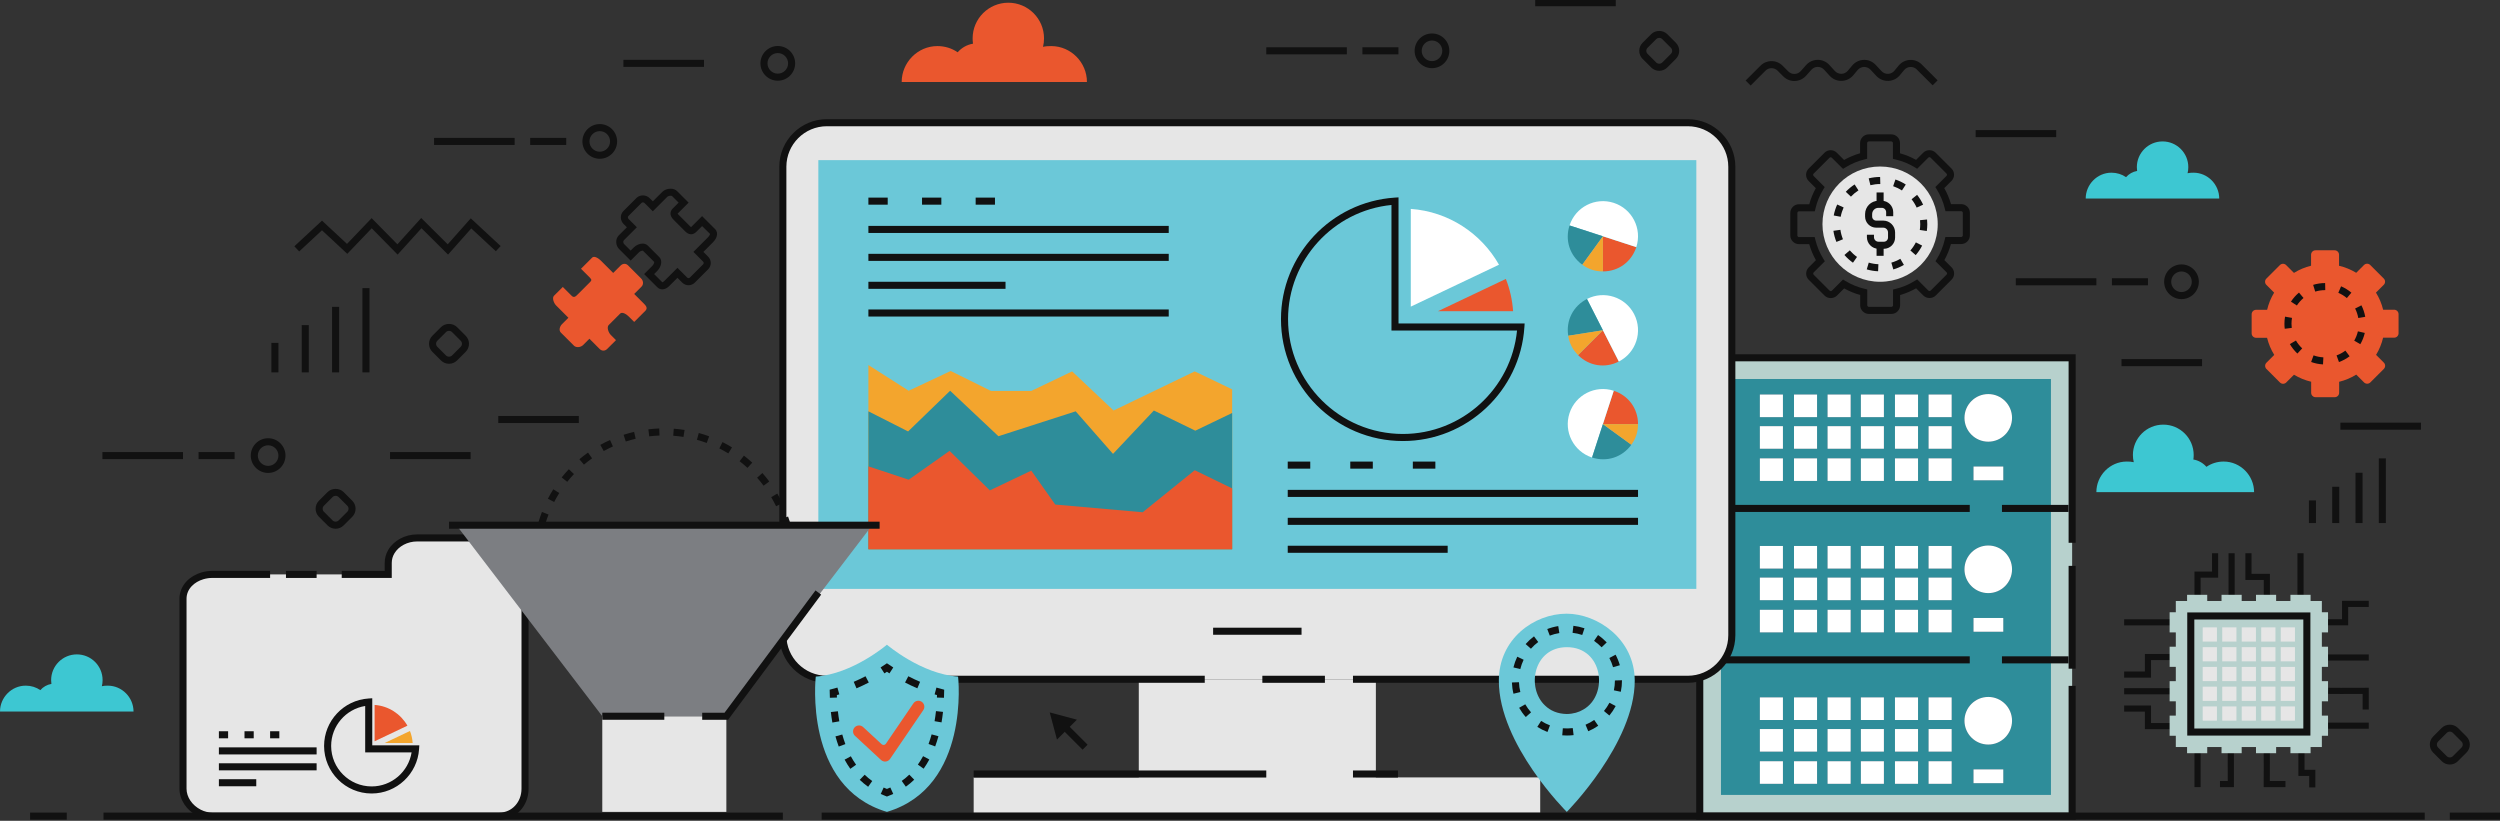 <?xml version="1.0" encoding="UTF-8" standalone="no"?>
<!-- Generator: Adobe Illustrator 15.0.2, SVG Export Plug-In . SVG Version: 6.00 Build 0)  -->

<svg
   version="1.1"
   id="layer_1"
   x="0px"
   y="0px"
   width="707.393"
   height="232.26"
   viewBox="0 0 707.393 232.26"
   enable-background="new 0 0 800 800"
   xml:space="preserve"
   sodipodi:docname="15-04-24.svg"
   inkscape:version="1.3.2 (091e20e, 2023-11-25, custom)"
   xmlns:inkscape="http://www.inkscape.org/namespaces/inkscape"
   xmlns:sodipodi="http://sodipodi.sourceforge.net/DTD/sodipodi-0.dtd"
   xmlns:xlink="http://www.w3.org/1999/xlink"
   xmlns="http://www.w3.org/2000/svg"
   xmlns:svg="http://www.w3.org/2000/svg"><rect x="0" y="0" width="707.393" height="232.26" fill="#333333" stroke="none"/><defs
   id="defs656">
		
		
	<clipPath
   clipPathUnits="userSpaceOnUse"
   id="clipPath657"><g
     id="g658"><use
       xlink:href="#SVGID_1_"
       overflow="visible"
       id="use657" /></g></clipPath><clipPath
   clipPathUnits="userSpaceOnUse"
   id="clipPath658"><g
     id="g659"><use
       xlink:href="#SVGID_1_"
       overflow="visible"
       id="use658" /></g></clipPath></defs><sodipodi:namedview
   id="namedview656"
   pagecolor="#ffffff"
   bordercolor="#000000"
   borderopacity="0.25"
   inkscape:showpageshadow="2"
   inkscape:pageopacity="0.0"
   inkscape:pagecheckerboard="0"
   inkscape:deskcolor="#d1d1d1"
   showgrid="false"
   inkscape:zoom="0.98375"
   inkscape:cx="336.97586"
   inkscape:cy="209.91105"
   inkscape:window-width="1920"
   inkscape:window-height="1001"
   inkscape:window-x="-9"
   inkscape:window-y="-9"
   inkscape:window-maximized="1"
   inkscape:current-layer="layer_1" />
<g
   id="g656"
   transform="translate(-135.197,-19.314)">
	<defs
   id="defs1">
		<polygon
   id="SVGID_1_"
   points="0,800 800,800 800,400 800,0 0,0 0,400 " />
	</defs>
	<clipPath
   id="SVGID_2_">
		<use
   xlink:href="#SVGID_1_"
   overflow="visible"
   id="use1" />
	</clipPath>
	
	
	<g
   clip-path="url(#SVGID_2_)"
   id="g640"
   transform="matrix(1,0,0,1,89.28,-521.911)">
		<g
   id="g258">
			<path
   fill="#3dc7d2"
   d="m 675.126,671.824 c -1.812,0 -3.492,0.536 -4.88,1.494 -0.941,-1.069 -2.233,-1.828 -3.702,-2.073 0.061,-0.411 0.093,-0.837 0.093,-1.266 0,-4.749 -3.851,-8.602 -8.599,-8.602 -4.75,0 -8.602,3.849 -8.602,8.597 0,0.702 0.086,1.381 0.245,2.032 -0.636,-0.15 -1.299,-0.183 -1.982,-0.183 -4.75,0 -8.6,3.95 -8.6,8.648 h 44.627 c 0,-4.697 -3.851,-8.647 -8.6,-8.647 z"
   id="path257" />
		</g>
		<g
   id="g286">
			<g
   id="g283">
				<g
   id="g261">
					<g
   id="g260">
						<g
   id="g259">
							<path
   fill="#e6e6e6"
   d="m 102.28,771.24 c 1.14,0.577 2.399,0.912 3.668,0.912 h 81.302 c 4.17,0 7.23,-3.575 7.23,-7.746 v -63.904 c 0,-4.171 -3.06,-7.066 -7.23,-7.066 h -23.314 c -2.989,0 -5.881,1.493 -7.285,3.872 -0.555,0.939 -0.884,2.013 -0.884,3.194 v 3.258 h -49.819 c -0.926,0 -1.844,0.141 -2.718,0.395 -1.471,0.43 -2.802,1.197 -3.791,2.241 -1.068,1.128 -1.741,2.569 -1.741,4.254 v 53.757 c 0,2.902 1.976,5.511 4.582,6.833 z"
   id="path258" />
						</g>
					</g>
				</g>
				<g
   id="g275">
					<g
   id="g274">
						<g
   id="g265">
							<g
   id="g264">
								<g
   id="g263">
									<g
   id="g262">
										<path
   fill="#111111"
   d="m 151.082,765.752 c -7.423,0 -13.462,-6.038 -13.462,-13.461 0,-7.06 5.519,-12.953 12.565,-13.419 l 1.066,-0.07 v 13.318 h 13.319 l -0.07,1.066 c -0.467,7.046 -6.361,12.566 -13.418,12.566 z m -1.831,-24.764 c -5.479,0.882 -9.631,5.654 -9.631,11.303 0,6.319 5.142,11.461 11.462,11.461 5.646,0 10.418,-4.151 11.301,-9.632 h -13.132 z"
   id="path261" />
									</g>
								</g>
							</g>
						</g>
						<g
   id="g269">
							<g
   id="g268">
								<g
   id="g267">
									<g
   id="g266">
										<path
   fill="#ea572e"
   d="m 151.914,750.976 v -10.288 c 3.982,0.284 7.414,2.581 9.286,5.875 z"
   id="path265" />
									</g>
								</g>
							</g>
						</g>
						<g
   id="g273">
							<g
   id="g272">
								<g
   id="g271">
									<g
   id="g270">
										<path
   fill="#f3a52d"
   d="m 162.684,751.459 h -7.917 l 7.154,-3.397 c 0.427,1.086 0.682,2.225 0.763,3.397 z"
   id="path269" />
									</g>
								</g>
							</g>
						</g>
					</g>
				</g>
				<g
   id="g282">
					<g
   id="g276">
						<rect
   x="122.346"
   y="748.136"
   fill="#111111"
   width="2.61"
   height="2"
   id="rect275" />
					</g>
					<g
   id="g277">
						<rect
   x="115.099"
   y="748.136"
   fill="#111111"
   width="2.61"
   height="2"
   id="rect276" />
					</g>
					<g
   id="g278">
						<rect
   x="107.853"
   y="748.136"
   fill="#111111"
   width="2.61"
   height="2"
   id="rect277" />
					</g>
					<g
   id="g279">
						<rect
   x="107.853"
   y="752.697"
   fill="#111111"
   width="27.654"
   height="2"
   id="rect278" />
					</g>
					<g
   id="g280">
						<rect
   x="107.853"
   y="757.201"
   fill="#111111"
   width="27.654"
   height="2"
   id="rect279" />
					</g>
					<g
   id="g281">
						<rect
   x="107.853"
   y="761.706"
   fill="#111111"
   width="10.576"
   height="2"
   id="rect280" />
					</g>
				</g>
			</g>
			<g
   id="g284">
				<path
   fill="#111111"
   d="m 187.25,773.152 h -81.302 c -1.377,0 -2.802,-0.353 -4.12,-1.02 -3.117,-1.582 -5.131,-4.614 -5.131,-7.727 v -53.757 c 0,-1.841 0.697,-3.55 2.015,-4.941 1.094,-1.154 2.559,-2.023 4.237,-2.514 0.993,-0.288 2.001,-0.435 2.999,-0.435 h 16.397 v 2 h -16.397 c -0.808,0 -1.629,0.119 -2.439,0.354 -1.337,0.391 -2.494,1.071 -3.344,1.969 -0.96,1.014 -1.467,2.247 -1.467,3.566 v 53.757 c 0,2.366 1.584,4.698 4.035,5.942 1.039,0.525 2.151,0.804 3.215,0.804 h 81.302 c 3.494,0 6.23,-2.963 6.23,-6.746 V 700.5 c 0,-3.572 -2.562,-6.066 -6.23,-6.066 h -23.314 c -2.69,0 -5.212,1.327 -6.423,3.38 -0.495,0.838 -0.745,1.741 -0.745,2.687 v 4.258 H 142.61 v -2 h 12.158 v -2.258 c 0,-1.308 0.344,-2.554 1.022,-3.703 1.564,-2.65 4.762,-4.363 8.146,-4.363 h 23.314 c 4.769,0 8.23,3.393 8.23,8.066 v 63.904 c 0,4.906 -3.615,8.747 -8.23,8.747 z"
   id="path283" />
			</g>
			<g
   id="g285">
				<rect
   x="126.834"
   y="702.76"
   fill="#111111"
   width="8.672"
   height="2"
   id="rect284" />
			</g>
		</g>
		<g
   id="g418">
			<g
   id="g287">
				<rect
   x="526.876"
   y="642.463"
   fill="#b7d1cd"
   width="105.367"
   height="129.689"
   id="rect286" />
			</g>
			<g
   id="g288">
				<rect
   x="532.878"
   y="648.463"
   fill="#2e8d9a"
   width="93.367"
   height="117.689"
   id="rect287" />
			</g>
			<g
   id="g289">
				<rect
   x="631.243"
   y="701.34"
   fill="#111111"
   width="2"
   height="29.097"
   id="rect288" />
			</g>
			<g
   id="g290">
				<polygon
   fill="#111111"
   points="633.243,694.813 631.243,694.813 631.243,643.463 527.876,643.463 527.876,771.152 631.243,771.152 631.243,735.296 633.243,735.296 633.243,773.152 525.876,773.152 525.876,641.463 633.243,641.463 "
   id="polygon289" />
			</g>
			<g
   id="g331">
				<g
   id="g291">
					<rect
   x="543.883"
   y="670.925"
   fill="#52677a"
   width="6.526"
   height="6.382"
   id="rect290" />
				</g>
				<g
   id="g292">
					<rect
   x="543.883"
   y="661.814"
   fill="#52677a"
   width="6.526"
   height="6.383"
   id="rect291" />
				</g>
				<g
   id="g293">
					<rect
   x="543.883"
   y="652.86"
   fill="#52677a"
   width="6.526"
   height="6.396"
   id="rect292" />
				</g>
				<g
   id="g294">
					<rect
   x="553.542"
   y="670.925"
   fill="#52677a"
   width="6.526"
   height="6.382"
   id="rect293" />
				</g>
				<g
   id="g295">
					<rect
   x="553.542"
   y="661.814"
   fill="#52677a"
   width="6.526"
   height="6.383"
   id="rect294" />
				</g>
				<g
   id="g296">
					<rect
   x="553.542"
   y="652.86"
   fill="#52677a"
   width="6.526"
   height="6.396"
   id="rect295" />
				</g>
				<g
   id="g297">
					<rect
   x="563.043"
   y="670.925"
   fill="#52677a"
   width="6.526"
   height="6.382"
   id="rect296" />
				</g>
				<g
   id="g298">
					<rect
   x="563.043"
   y="661.814"
   fill="#52677a"
   width="6.526"
   height="6.383"
   id="rect297" />
				</g>
				<g
   id="g299">
					<rect
   x="563.043"
   y="652.86"
   fill="#52677a"
   width="6.526"
   height="6.396"
   id="rect298" />
				</g>
				<g
   id="g300">
					<rect
   x="572.466"
   y="670.925"
   fill="#52677a"
   width="6.514"
   height="6.382"
   id="rect299" />
				</g>
				<g
   id="g301">
					<rect
   x="572.466"
   y="661.814"
   fill="#52677a"
   width="6.514"
   height="6.383"
   id="rect300" />
				</g>
				<g
   id="g302">
					<rect
   x="572.466"
   y="652.86"
   fill="#52677a"
   width="6.514"
   height="6.396"
   id="rect301" />
				</g>
				<g
   id="g303">
					<rect
   x="582.112"
   y="670.925"
   fill="#52677a"
   width="6.526"
   height="6.382"
   id="rect302" />
				</g>
				<g
   id="g304">
					<rect
   x="582.112"
   y="661.814"
   fill="#52677a"
   width="6.526"
   height="6.383"
   id="rect303" />
				</g>
				<g
   id="g305">
					<rect
   x="582.112"
   y="652.86"
   fill="#52677a"
   width="6.526"
   height="6.396"
   id="rect304" />
				</g>
				<g
   id="g306">
					<rect
   x="591.627"
   y="670.925"
   fill="#52677a"
   width="6.526"
   height="6.382"
   id="rect305" />
				</g>
				<g
   id="g307">
					<rect
   x="591.627"
   y="661.814"
   fill="#52677a"
   width="6.526"
   height="6.383"
   id="rect306" />
				</g>
				<g
   id="g308">
					<rect
   x="591.627"
   y="652.86"
   fill="#52677a"
   width="6.526"
   height="6.396"
   id="rect307" />
				</g>
				<g
   id="g309">
					<rect
   x="604.34"
   y="673.236"
   fill="#52677a"
   width="8.419"
   height="3.888"
   id="rect308" />
				</g>
				<g
   id="g310">
					<path
   fill="#52677a"
   d="m 608.517,666.2 c -3.72,0 -6.735,-3.016 -6.735,-6.735 0,-3.719 3.015,-6.734 6.735,-6.734 3.707,0 6.722,3.016 6.722,6.734 -10e-4,3.72 -3.016,6.735 -6.722,6.735 z"
   id="path309" />
				</g>
				<g
   id="g311">
					<rect
   x="604.34"
   y="673.236"
   fill="#ffffff"
   width="8.419"
   height="3.888"
   id="rect310" />
				</g>
				<g
   id="g312">
					<path
   fill="#ffffff"
   d="m 615.238,659.465 c 0,3.72 -3.015,6.735 -6.722,6.735 -3.72,0 -6.735,-3.016 -6.735,-6.735 0,-3.719 3.015,-6.734 6.735,-6.734 3.707,-10e-4 6.722,3.015 6.722,6.734 z"
   id="path311" />
				</g>
				<g
   id="g313">
					<rect
   x="543.883"
   y="652.86"
   fill="#ffffff"
   width="6.526"
   height="6.396"
   id="rect312" />
				</g>
				<g
   id="g314">
					<rect
   x="553.542"
   y="652.86"
   fill="#ffffff"
   width="6.526"
   height="6.396"
   id="rect313" />
				</g>
				<g
   id="g315">
					<rect
   x="563.043"
   y="652.86"
   fill="#ffffff"
   width="6.526"
   height="6.396"
   id="rect314" />
				</g>
				<g
   id="g316">
					<rect
   x="572.466"
   y="652.86"
   fill="#ffffff"
   width="6.514"
   height="6.396"
   id="rect315" />
				</g>
				<g
   id="g317">
					<rect
   x="582.112"
   y="652.86"
   fill="#ffffff"
   width="6.526"
   height="6.396"
   id="rect316" />
				</g>
				<g
   id="g318">
					<rect
   x="591.627"
   y="652.86"
   fill="#ffffff"
   width="6.526"
   height="6.396"
   id="rect317" />
				</g>
				<g
   id="g319">
					<rect
   x="591.627"
   y="661.814"
   fill="#ffffff"
   width="6.526"
   height="6.383"
   id="rect318" />
				</g>
				<g
   id="g320">
					<rect
   x="582.112"
   y="661.814"
   fill="#ffffff"
   width="6.526"
   height="6.383"
   id="rect319" />
				</g>
				<g
   id="g321">
					<rect
   x="572.466"
   y="661.814"
   fill="#ffffff"
   width="6.514"
   height="6.383"
   id="rect320" />
				</g>
				<g
   id="g322">
					<rect
   x="563.043"
   y="661.814"
   fill="#ffffff"
   width="6.526"
   height="6.383"
   id="rect321" />
				</g>
				<g
   id="g323">
					<rect
   x="553.542"
   y="661.814"
   fill="#ffffff"
   width="6.526"
   height="6.383"
   id="rect322" />
				</g>
				<g
   id="g324">
					<rect
   x="543.883"
   y="661.814"
   fill="#ffffff"
   width="6.526"
   height="6.383"
   id="rect323" />
				</g>
				<g
   id="g325">
					<rect
   x="543.883"
   y="670.925"
   fill="#ffffff"
   width="6.526"
   height="6.382"
   id="rect324" />
				</g>
				<g
   id="g326">
					<rect
   x="553.542"
   y="670.925"
   fill="#ffffff"
   width="6.526"
   height="6.382"
   id="rect325" />
				</g>
				<g
   id="g327">
					<rect
   x="563.043"
   y="670.925"
   fill="#ffffff"
   width="6.526"
   height="6.382"
   id="rect326" />
				</g>
				<g
   id="g328">
					<rect
   x="572.466"
   y="670.925"
   fill="#ffffff"
   width="6.514"
   height="6.382"
   id="rect327" />
				</g>
				<g
   id="g329">
					<rect
   x="582.112"
   y="670.925"
   fill="#ffffff"
   width="6.526"
   height="6.382"
   id="rect328" />
				</g>
				<g
   id="g330">
					<rect
   x="591.627"
   y="670.925"
   fill="#ffffff"
   width="6.526"
   height="6.382"
   id="rect329" />
				</g>
			</g>
			<g
   id="g332">
				<rect
   x="612.385"
   y="684.086"
   fill="#111111"
   width="18.834"
   height="2"
   id="rect331" />
			</g>
			<g
   id="g333">
				<rect
   x="526.793"
   y="684.086"
   fill="#111111"
   width="76.481"
   height="2"
   id="rect332" />
			</g>
			<g
   id="g374">
				<g
   id="g334">
					<rect
   x="543.883"
   y="713.774"
   fill="#52677a"
   width="6.526"
   height="6.384"
   id="rect333" />
				</g>
				<g
   id="g335">
					<rect
   x="543.883"
   y="704.664"
   fill="#52677a"
   width="6.526"
   height="6.384"
   id="rect334" />
				</g>
				<g
   id="g336">
					<rect
   x="543.883"
   y="695.711"
   fill="#52677a"
   width="6.526"
   height="6.396"
   id="rect335" />
				</g>
				<g
   id="g337">
					<rect
   x="553.542"
   y="713.774"
   fill="#52677a"
   width="6.526"
   height="6.384"
   id="rect336" />
				</g>
				<g
   id="g338">
					<rect
   x="553.542"
   y="704.664"
   fill="#52677a"
   width="6.526"
   height="6.384"
   id="rect337" />
				</g>
				<g
   id="g339">
					<rect
   x="553.542"
   y="695.711"
   fill="#52677a"
   width="6.526"
   height="6.396"
   id="rect338" />
				</g>
				<g
   id="g340">
					<rect
   x="563.043"
   y="713.774"
   fill="#52677a"
   width="6.526"
   height="6.384"
   id="rect339" />
				</g>
				<g
   id="g341">
					<rect
   x="563.043"
   y="704.664"
   fill="#52677a"
   width="6.526"
   height="6.384"
   id="rect340" />
				</g>
				<g
   id="g342">
					<rect
   x="563.043"
   y="695.711"
   fill="#52677a"
   width="6.526"
   height="6.396"
   id="rect341" />
				</g>
				<g
   id="g343">
					<rect
   x="572.466"
   y="713.774"
   fill="#52677a"
   width="6.514"
   height="6.384"
   id="rect342" />
				</g>
				<g
   id="g344">
					<rect
   x="572.466"
   y="704.664"
   fill="#52677a"
   width="6.514"
   height="6.384"
   id="rect343" />
				</g>
				<g
   id="g345">
					<rect
   x="572.466"
   y="695.711"
   fill="#52677a"
   width="6.514"
   height="6.396"
   id="rect344" />
				</g>
				<g
   id="g346">
					<rect
   x="582.112"
   y="713.774"
   fill="#52677a"
   width="6.526"
   height="6.384"
   id="rect345" />
				</g>
				<g
   id="g347">
					<rect
   x="582.112"
   y="704.664"
   fill="#52677a"
   width="6.526"
   height="6.384"
   id="rect346" />
				</g>
				<g
   id="g348">
					<rect
   x="582.112"
   y="695.711"
   fill="#52677a"
   width="6.526"
   height="6.396"
   id="rect347" />
				</g>
				<g
   id="g349">
					<rect
   x="591.627"
   y="713.774"
   fill="#52677a"
   width="6.526"
   height="6.384"
   id="rect348" />
				</g>
				<g
   id="g350">
					<rect
   x="591.627"
   y="704.664"
   fill="#52677a"
   width="6.526"
   height="6.384"
   id="rect349" />
				</g>
				<g
   id="g351">
					<rect
   x="591.627"
   y="695.711"
   fill="#52677a"
   width="6.526"
   height="6.396"
   id="rect350" />
				</g>
				<g
   id="g352">
					<rect
   x="604.34"
   y="716.086"
   fill="#52677a"
   width="8.419"
   height="3.889"
   id="rect351" />
				</g>
				<g
   id="g353">
					<path
   fill="#52677a"
   d="m 608.517,709.05 c -3.72,0 -6.735,-3.015 -6.735,-6.735 0,-3.719 3.015,-6.734 6.735,-6.734 3.707,0 6.722,3.016 6.722,6.734 -10e-4,3.72 -3.016,6.735 -6.722,6.735 z"
   id="path352" />
				</g>
				<g
   id="g354">
					<rect
   x="604.34"
   y="716.086"
   fill="#ffffff"
   width="8.419"
   height="3.889"
   id="rect353" />
				</g>
				<g
   id="g355">
					<path
   fill="#ffffff"
   d="m 615.238,702.314 c 0,3.721 -3.015,6.735 -6.722,6.735 -3.72,0 -6.735,-3.015 -6.735,-6.735 0,-3.719 3.015,-6.734 6.735,-6.734 3.707,0 6.722,3.016 6.722,6.734 z"
   id="path354" />
				</g>
				<g
   id="g356">
					<rect
   x="543.883"
   y="695.711"
   fill="#ffffff"
   width="6.526"
   height="6.396"
   id="rect355" />
				</g>
				<g
   id="g357">
					<rect
   x="553.542"
   y="695.711"
   fill="#ffffff"
   width="6.526"
   height="6.396"
   id="rect356" />
				</g>
				<g
   id="g358">
					<rect
   x="563.043"
   y="695.711"
   fill="#ffffff"
   width="6.526"
   height="6.396"
   id="rect357" />
				</g>
				<g
   id="g359">
					<rect
   x="572.466"
   y="695.711"
   fill="#ffffff"
   width="6.514"
   height="6.396"
   id="rect358" />
				</g>
				<g
   id="g360">
					<rect
   x="582.112"
   y="695.711"
   fill="#ffffff"
   width="6.526"
   height="6.396"
   id="rect359" />
				</g>
				<g
   id="g361">
					<rect
   x="591.627"
   y="695.711"
   fill="#ffffff"
   width="6.526"
   height="6.396"
   id="rect360" />
				</g>
				<g
   id="g362">
					<rect
   x="591.627"
   y="704.664"
   fill="#ffffff"
   width="6.526"
   height="6.384"
   id="rect361" />
				</g>
				<g
   id="g363">
					<rect
   x="582.112"
   y="704.664"
   fill="#ffffff"
   width="6.526"
   height="6.384"
   id="rect362" />
				</g>
				<g
   id="g364">
					<rect
   x="572.466"
   y="704.664"
   fill="#ffffff"
   width="6.514"
   height="6.384"
   id="rect363" />
				</g>
				<g
   id="g365">
					<rect
   x="563.043"
   y="704.664"
   fill="#ffffff"
   width="6.526"
   height="6.384"
   id="rect364" />
				</g>
				<g
   id="g366">
					<rect
   x="553.542"
   y="704.664"
   fill="#ffffff"
   width="6.526"
   height="6.384"
   id="rect365" />
				</g>
				<g
   id="g367">
					<rect
   x="543.883"
   y="704.664"
   fill="#ffffff"
   width="6.526"
   height="6.384"
   id="rect366" />
				</g>
				<g
   id="g368">
					<rect
   x="543.883"
   y="713.774"
   fill="#ffffff"
   width="6.526"
   height="6.384"
   id="rect367" />
				</g>
				<g
   id="g369">
					<rect
   x="553.542"
   y="713.774"
   fill="#ffffff"
   width="6.526"
   height="6.384"
   id="rect368" />
				</g>
				<g
   id="g370">
					<rect
   x="563.043"
   y="713.774"
   fill="#ffffff"
   width="6.526"
   height="6.384"
   id="rect369" />
				</g>
				<g
   id="g371">
					<rect
   x="572.466"
   y="713.774"
   fill="#ffffff"
   width="6.514"
   height="6.384"
   id="rect370" />
				</g>
				<g
   id="g372">
					<rect
   x="582.112"
   y="713.774"
   fill="#ffffff"
   width="6.526"
   height="6.384"
   id="rect371" />
				</g>
				<g
   id="g373">
					<rect
   x="591.627"
   y="713.774"
   fill="#ffffff"
   width="6.526"
   height="6.384"
   id="rect372" />
				</g>
			</g>
			<g
   id="g375">
				<rect
   x="612.385"
   y="726.936"
   fill="#111111"
   width="18.834"
   height="2"
   id="rect374" />
			</g>
			<g
   id="g376">
				<rect
   x="526.793"
   y="726.936"
   fill="#111111"
   width="76.481"
   height="2"
   id="rect375" />
			</g>
			<g
   id="g417">
				<g
   id="g377">
					<rect
   x="543.883"
   y="756.624"
   fill="#52677a"
   width="6.526"
   height="6.384"
   id="rect376" />
				</g>
				<g
   id="g378">
					<rect
   x="543.883"
   y="747.514"
   fill="#52677a"
   width="6.526"
   height="6.384"
   id="rect377" />
				</g>
				<g
   id="g379">
					<rect
   x="543.883"
   y="738.561"
   fill="#52677a"
   width="6.526"
   height="6.396"
   id="rect378" />
				</g>
				<g
   id="g380">
					<rect
   x="553.542"
   y="756.624"
   fill="#52677a"
   width="6.526"
   height="6.384"
   id="rect379" />
				</g>
				<g
   id="g381">
					<rect
   x="553.542"
   y="747.514"
   fill="#52677a"
   width="6.526"
   height="6.384"
   id="rect380" />
				</g>
				<g
   id="g382">
					<rect
   x="553.542"
   y="738.561"
   fill="#52677a"
   width="6.526"
   height="6.396"
   id="rect381" />
				</g>
				<g
   id="g383">
					<rect
   x="563.043"
   y="756.624"
   fill="#52677a"
   width="6.526"
   height="6.384"
   id="rect382" />
				</g>
				<g
   id="g384">
					<rect
   x="563.043"
   y="747.514"
   fill="#52677a"
   width="6.526"
   height="6.384"
   id="rect383" />
				</g>
				<g
   id="g385">
					<rect
   x="563.043"
   y="738.561"
   fill="#52677a"
   width="6.526"
   height="6.396"
   id="rect384" />
				</g>
				<g
   id="g386">
					<rect
   x="572.466"
   y="756.624"
   fill="#52677a"
   width="6.514"
   height="6.384"
   id="rect385" />
				</g>
				<g
   id="g387">
					<rect
   x="572.466"
   y="747.514"
   fill="#52677a"
   width="6.514"
   height="6.384"
   id="rect386" />
				</g>
				<g
   id="g388">
					<rect
   x="572.466"
   y="738.561"
   fill="#52677a"
   width="6.514"
   height="6.396"
   id="rect387" />
				</g>
				<g
   id="g389">
					<rect
   x="582.112"
   y="756.624"
   fill="#52677a"
   width="6.526"
   height="6.384"
   id="rect388" />
				</g>
				<g
   id="g390">
					<rect
   x="582.112"
   y="747.514"
   fill="#52677a"
   width="6.526"
   height="6.384"
   id="rect389" />
				</g>
				<g
   id="g391">
					<rect
   x="582.112"
   y="738.561"
   fill="#52677a"
   width="6.526"
   height="6.396"
   id="rect390" />
				</g>
				<g
   id="g392">
					<rect
   x="591.627"
   y="756.624"
   fill="#52677a"
   width="6.526"
   height="6.384"
   id="rect391" />
				</g>
				<g
   id="g393">
					<rect
   x="591.627"
   y="747.514"
   fill="#52677a"
   width="6.526"
   height="6.384"
   id="rect392" />
				</g>
				<g
   id="g394">
					<rect
   x="591.627"
   y="738.561"
   fill="#52677a"
   width="6.526"
   height="6.396"
   id="rect393" />
				</g>
				<g
   id="g395">
					<rect
   x="604.34"
   y="758.936"
   fill="#52677a"
   width="8.419"
   height="3.889"
   id="rect394" />
				</g>
				<g
   id="g396">
					<path
   fill="#52677a"
   d="m 608.517,751.9 c -3.72,0 -6.735,-3.016 -6.735,-6.734 0,-3.721 3.015,-6.736 6.735,-6.736 3.707,0 6.722,3.016 6.722,6.736 -10e-4,3.719 -3.016,6.734 -6.722,6.734 z"
   id="path395" />
				</g>
				<g
   id="g397">
					<rect
   x="604.34"
   y="758.936"
   fill="#ffffff"
   width="8.419"
   height="3.889"
   id="rect396" />
				</g>
				<g
   id="g398">
					<path
   fill="#ffffff"
   d="m 615.238,745.166 c 0,3.719 -3.015,6.734 -6.722,6.734 -3.72,0 -6.735,-3.016 -6.735,-6.734 0,-3.721 3.015,-6.736 6.735,-6.736 3.707,0 6.722,3.015 6.722,6.736 z"
   id="path397" />
				</g>
				<g
   id="g399">
					<rect
   x="543.883"
   y="738.561"
   fill="#ffffff"
   width="6.526"
   height="6.396"
   id="rect398" />
				</g>
				<g
   id="g400">
					<rect
   x="553.542"
   y="738.561"
   fill="#ffffff"
   width="6.526"
   height="6.396"
   id="rect399" />
				</g>
				<g
   id="g401">
					<rect
   x="563.043"
   y="738.561"
   fill="#ffffff"
   width="6.526"
   height="6.396"
   id="rect400" />
				</g>
				<g
   id="g402">
					<rect
   x="572.466"
   y="738.561"
   fill="#ffffff"
   width="6.514"
   height="6.396"
   id="rect401" />
				</g>
				<g
   id="g403">
					<rect
   x="582.112"
   y="738.561"
   fill="#ffffff"
   width="6.526"
   height="6.396"
   id="rect402" />
				</g>
				<g
   id="g404">
					<rect
   x="591.627"
   y="738.561"
   fill="#ffffff"
   width="6.526"
   height="6.396"
   id="rect403" />
				</g>
				<g
   id="g405">
					<rect
   x="591.627"
   y="747.514"
   fill="#ffffff"
   width="6.526"
   height="6.384"
   id="rect404" />
				</g>
				<g
   id="g406">
					<rect
   x="582.112"
   y="747.514"
   fill="#ffffff"
   width="6.526"
   height="6.384"
   id="rect405" />
				</g>
				<g
   id="g407">
					<rect
   x="572.466"
   y="747.514"
   fill="#ffffff"
   width="6.514"
   height="6.384"
   id="rect406" />
				</g>
				<g
   id="g408">
					<rect
   x="563.043"
   y="747.514"
   fill="#ffffff"
   width="6.526"
   height="6.384"
   id="rect407" />
				</g>
				<g
   id="g409">
					<rect
   x="553.542"
   y="747.514"
   fill="#ffffff"
   width="6.526"
   height="6.384"
   id="rect408" />
				</g>
				<g
   id="g410">
					<rect
   x="543.883"
   y="747.514"
   fill="#ffffff"
   width="6.526"
   height="6.384"
   id="rect409" />
				</g>
				<g
   id="g411">
					<rect
   x="543.883"
   y="756.624"
   fill="#ffffff"
   width="6.526"
   height="6.384"
   id="rect410" />
				</g>
				<g
   id="g412">
					<rect
   x="553.542"
   y="756.624"
   fill="#ffffff"
   width="6.526"
   height="6.384"
   id="rect411" />
				</g>
				<g
   id="g413">
					<rect
   x="563.043"
   y="756.624"
   fill="#ffffff"
   width="6.526"
   height="6.384"
   id="rect412" />
				</g>
				<g
   id="g414">
					<rect
   x="572.466"
   y="756.624"
   fill="#ffffff"
   width="6.514"
   height="6.384"
   id="rect413" />
				</g>
				<g
   id="g415">
					<rect
   x="582.112"
   y="756.624"
   fill="#ffffff"
   width="6.526"
   height="6.384"
   id="rect414" />
				</g>
				<g
   id="g416">
					<rect
   x="591.627"
   y="756.624"
   fill="#ffffff"
   width="6.526"
   height="6.384"
   id="rect415" />
				</g>
			</g>
		</g>
		<g
   id="g494">
			<g
   id="g419">
				<rect
   x="676.498"
   y="697.765"
   fill="#111111"
   width="1.735"
   height="20.646"
   id="rect418" />
			</g>
			<g
   id="g420">
				<rect
   x="695.995"
   y="697.765"
   fill="#111111"
   width="1.737"
   height="20.646"
   id="rect419" />
			</g>
			<g
   id="g421">
				<rect
   x="693.181"
   y="726.399"
   fill="#111111"
   width="22.995"
   height="1.736"
   id="rect420" />
			</g>
			<g
   id="g422">
				<polygon
   fill="#111111"
   points="686.466,715.765 686.466,705.329 681.267,705.329 681.267,697.765 683.003,697.765 683.003,703.592 688.204,703.592 688.204,715.765 "
   id="polygon421" />
			</g>
			<g
   id="g423">
				<polygon
   fill="#111111"
   points="698.175,718.167 698.175,716.43 708.612,716.43 708.612,711.229 716.175,711.229 716.175,712.966 710.349,712.966 710.349,718.167 "
   id="polygon422" />
			</g>
			<g
   id="g424">
				<polygon
   fill="#111111"
   points="699.329,764.028 699.329,760.781 696.262,760.781 696.262,753.697 697.999,753.697 697.999,759.045 701.065,759.045 701.065,764.028 "
   id="polygon423" />
			</g>
			<g
   id="g425">
				<polygon
   fill="#111111"
   points="666.86,710.551 666.86,702.947 671.827,702.947 671.827,697.765 673.563,697.765 673.563,704.685 668.596,704.685 668.596,710.551 "
   id="polygon424" />
			</g>
			<g
   id="g426">
				<polygon
   fill="#111111"
   points="652.826,747.552 652.826,742.585 646.96,742.585 646.96,740.849 654.564,740.849 654.564,745.814 665.241,745.814 665.241,747.552 "
   id="polygon425" />
			</g>
			<g
   id="g427">
				<polygon
   fill="#111111"
   points="646.96,732.97 646.96,731.233 652.826,731.233 652.826,726.268 665.241,726.268 665.241,728.004 654.564,728.004 654.564,732.97 "
   id="polygon426" />
			</g>
			<g
   id="g428">
				<path
   fill="#111111"
   d="m 714.44,742.002 v -4.429 c -1.341,0.007 -3.957,0.017 -6.101,0.017 -1.764,0 -2.854,-0.006 -3.24,-0.021 l -0.443,-0.018 0.063,-1.733 0.444,0.016 c 0.412,0.017 1.656,0.02 3.137,0.02 2.987,0 6.933,-0.02 7.002,-0.02 l 0.873,-0.004 v 6.173 h -1.735 z"
   id="path427" />
			</g>
			<g
   id="g429">
				<path
   fill="#111111"
   d="m 674.072,763.943 v -1.736 h 2.207 c -0.01,-2.404 -0.033,-8.292 0.005,-9.341 l 0.016,-0.444 1.737,0.066 -0.016,0.443 c -0.027,0.721 -0.027,4.347 -10e-4,9.95 l 0.006,1.062 z"
   id="path428" />
			</g>
			<g
   id="g430">
				<path
   fill="#111111"
   d="m 686.436,763.943 0.003,-0.871 c 0.001,-0.085 0.046,-8.908 0.001,-10.142 l -0.017,-0.444 1.735,-0.063 0.017,0.443 c 0.036,1.014 0.017,6.557 0.003,9.34 h 4.43 v 1.736 h -6.172 z"
   id="path429" />
			</g>
			<g
   id="g431">
				<rect
   x="701.411"
   y="745.695"
   fill="#111111"
   width="14.764"
   height="1.735"
   id="rect430" />
			</g>
			<g
   id="g432">
				<rect
   x="646.96"
   y="716.45"
   fill="#111111"
   width="19.437"
   height="1.736"
   id="rect431" />
			</g>
			<g
   id="g433">
				<rect
   x="646.96"
   y="735.946"
   fill="#111111"
   width="14.767"
   height="1.737"
   id="rect432" />
			</g>
			<g
   id="g434">
				<rect
   x="666.86"
   y="749.178"
   fill="#111111"
   width="1.737"
   height="14.766"
   id="rect433" />
			</g>
			<g
   id="g435">
				<polygon
   fill="#b7d1cd"
   points="670.469,711.278 670.469,709.53 664.768,709.53 664.768,711.278 661.578,711.278 661.578,714.467 659.829,714.467 659.829,720.168 661.578,720.168 661.578,724.216 659.829,724.216 659.829,729.917 661.578,729.917 661.578,733.965 659.829,733.965 659.829,739.666 661.578,739.666 661.578,743.713 659.829,743.713 659.829,749.414 661.578,749.414 661.578,752.604 664.768,752.604 664.768,754.351 670.469,754.351 670.469,752.604 674.515,752.604 674.515,754.351 680.216,754.351 680.216,752.604 684.264,752.604 684.264,754.351 689.965,754.351 689.965,752.604 694.012,752.604 694.012,754.351 699.713,754.351 699.713,752.604 702.903,752.604 702.903,749.414 704.651,749.414 704.651,743.713 702.903,743.713 702.903,739.666 704.651,739.666 704.651,733.965 702.903,733.965 702.903,729.917 704.651,729.917 704.651,724.216 702.903,724.216 702.903,720.168 704.651,720.168 704.651,714.467 702.903,714.467 702.903,711.278 699.713,711.278 699.713,709.53 694.012,709.53 694.012,711.278 689.965,711.278 689.965,709.53 684.264,709.53 684.264,711.278 680.216,711.278 680.216,709.53 674.515,709.53 674.515,711.278 "
   id="polygon434" />
			</g>
			<g
   id="g437">
				<g
   id="g436">
					<path
   fill="#111111"
   d="m 699.663,749.363 h -34.846 v -34.846 h 34.846 z m -32.846,-2 h 30.846 v -30.846 h -30.846 z"
   id="path435" />
				</g>
			</g>
			<g
   id="g493">
				<g
   id="g448">
					<g
   id="g439">
						<g
   id="g438">
							<rect
   x="669.19"
   y="718.743"
   fill="#e6e6e6"
   width="4.023"
   height="4.023"
   id="rect437" />
						</g>
					</g>
					<g
   id="g441">
						<g
   id="g440">
							<rect
   x="674.71"
   y="718.743"
   fill="#e6e6e6"
   width="4.023"
   height="4.023"
   id="rect439" />
						</g>
					</g>
					<g
   id="g443">
						<g
   id="g442">
							<rect
   x="680.229"
   y="718.743"
   fill="#e6e6e6"
   width="4.021"
   height="4.023"
   id="rect441" />
						</g>
					</g>
					<g
   id="g445">
						<g
   id="g444">
							<rect
   x="685.748"
   y="718.743"
   fill="#e6e6e6"
   width="4.023"
   height="4.023"
   id="rect443" />
						</g>
					</g>
					<g
   id="g447">
						<g
   id="g446">
							<rect
   x="691.267"
   y="718.743"
   fill="#e6e6e6"
   width="4.023"
   height="4.023"
   id="rect445" />
						</g>
					</g>
				</g>
				<g
   id="g459">
					<g
   id="g450">
						<g
   id="g449">
							<rect
   x="669.19"
   y="724.337"
   fill="#e6e6e6"
   width="4.023"
   height="4.022"
   id="rect448" />
						</g>
					</g>
					<g
   id="g452">
						<g
   id="g451">
							<rect
   x="674.71"
   y="724.337"
   fill="#e6e6e6"
   width="4.023"
   height="4.022"
   id="rect450" />
						</g>
					</g>
					<g
   id="g454">
						<g
   id="g453">
							<rect
   x="680.229"
   y="724.337"
   fill="#e6e6e6"
   width="4.021"
   height="4.022"
   id="rect452" />
						</g>
					</g>
					<g
   id="g456">
						<g
   id="g455">
							<rect
   x="685.748"
   y="724.337"
   fill="#e6e6e6"
   width="4.023"
   height="4.022"
   id="rect454" />
						</g>
					</g>
					<g
   id="g458">
						<g
   id="g457">
							<rect
   x="691.267"
   y="724.337"
   fill="#e6e6e6"
   width="4.023"
   height="4.022"
   id="rect456" />
						</g>
					</g>
				</g>
				<g
   id="g470">
					<g
   id="g461">
						<g
   id="g460">
							<rect
   x="669.19"
   y="729.929"
   fill="#e6e6e6"
   width="4.023"
   height="4.023"
   id="rect459" />
						</g>
					</g>
					<g
   id="g463">
						<g
   id="g462">
							<rect
   x="674.71"
   y="729.929"
   fill="#e6e6e6"
   width="4.023"
   height="4.023"
   id="rect461" />
						</g>
					</g>
					<g
   id="g465">
						<g
   id="g464">
							<rect
   x="680.229"
   y="729.929"
   fill="#e6e6e6"
   width="4.021"
   height="4.023"
   id="rect463" />
						</g>
					</g>
					<g
   id="g467">
						<g
   id="g466">
							<rect
   x="685.748"
   y="729.929"
   fill="#e6e6e6"
   width="4.023"
   height="4.023"
   id="rect465" />
						</g>
					</g>
					<g
   id="g469">
						<g
   id="g468">
							<rect
   x="691.267"
   y="729.929"
   fill="#e6e6e6"
   width="4.023"
   height="4.023"
   id="rect467" />
						</g>
					</g>
				</g>
				<g
   id="g481">
					<g
   id="g472">
						<g
   id="g471">
							<rect
   x="669.19"
   y="735.522"
   fill="#e6e6e6"
   width="4.023"
   height="4.022"
   id="rect470" />
						</g>
					</g>
					<g
   id="g474">
						<g
   id="g473">
							<rect
   x="674.71"
   y="735.522"
   fill="#e6e6e6"
   width="4.023"
   height="4.022"
   id="rect472" />
						</g>
					</g>
					<g
   id="g476">
						<g
   id="g475">
							<rect
   x="680.229"
   y="735.522"
   fill="#e6e6e6"
   width="4.021"
   height="4.022"
   id="rect474" />
						</g>
					</g>
					<g
   id="g478">
						<g
   id="g477">
							<rect
   x="685.748"
   y="735.522"
   fill="#e6e6e6"
   width="4.023"
   height="4.022"
   id="rect476" />
						</g>
					</g>
					<g
   id="g480">
						<g
   id="g479">
							<rect
   x="691.267"
   y="735.522"
   fill="#e6e6e6"
   width="4.023"
   height="4.022"
   id="rect478" />
						</g>
					</g>
				</g>
				<g
   id="g492">
					<g
   id="g483">
						<g
   id="g482">
							<rect
   x="669.19"
   y="741.114"
   fill="#e6e6e6"
   width="4.023"
   height="4.023"
   id="rect481" />
						</g>
					</g>
					<g
   id="g485">
						<g
   id="g484">
							<rect
   x="674.71"
   y="741.114"
   fill="#e6e6e6"
   width="4.023"
   height="4.023"
   id="rect483" />
						</g>
					</g>
					<g
   id="g487">
						<g
   id="g486">
							<rect
   x="680.229"
   y="741.114"
   fill="#e6e6e6"
   width="4.021"
   height="4.023"
   id="rect485" />
						</g>
					</g>
					<g
   id="g489">
						<g
   id="g488">
							<rect
   x="685.748"
   y="741.114"
   fill="#e6e6e6"
   width="4.023"
   height="4.023"
   id="rect487" />
						</g>
					</g>
					<g
   id="g491">
						<g
   id="g490">
							<rect
   x="691.267"
   y="741.114"
   fill="#e6e6e6"
   width="4.023"
   height="4.023"
   id="rect489" />
						</g>
					</g>
				</g>
			</g>
		</g>
		<g
   id="g495">
			<rect
   x="739.109"
   y="771.152"
   fill="#111111"
   width="14.201"
   height="2"
   id="rect494" />
		</g>
		<g
   id="g496">
			<path
   fill="#ea572e"
   d="m 311.157,554.263 c 2.128,0 4.102,0.629 5.731,1.754 1.105,-1.255 2.625,-2.147 4.35,-2.435 -0.072,-0.483 -0.109,-0.982 -0.109,-1.486 0,-5.578 4.522,-10.104 10.101,-10.104 5.578,0 10.102,4.52 10.102,10.098 0,0.825 -0.102,1.622 -0.287,2.386 0.747,-0.175 1.526,-0.213 2.328,-0.213 5.579,0 10.101,4.64 10.101,10.157 h -52.418 c -10e-4,-5.518 4.521,-10.157 10.101,-10.157 z"
   id="path495" />
		</g>
		<g
   id="g497">
			<path
   fill="#3dc7d2"
   d="m 53.199,735.234 c 1.534,0 2.956,0.454 4.131,1.266 0.797,-0.905 1.892,-1.549 3.135,-1.756 -0.052,-0.348 -0.078,-0.708 -0.078,-1.071 0,-4.021 3.26,-7.283 7.281,-7.283 4.021,0 7.282,3.258 7.282,7.278 0,0.596 -0.074,1.17 -0.208,1.721 0.539,-0.127 1.101,-0.153 1.679,-0.153 4.021,0 7.281,3.343 7.281,7.321 H 45.917 c 0,-3.979 3.26,-7.323 7.282,-7.323 z"
   id="path496" />
		</g>
		<g
   id="g498">
			<path
   fill="#3dc7d2"
   d="m 643.366,590.088 c 1.534,0 2.956,0.453 4.131,1.265 0.797,-0.905 1.891,-1.548 3.135,-1.756 -0.052,-0.348 -0.079,-0.708 -0.079,-1.071 0,-4.021 3.259,-7.283 7.281,-7.283 4.021,0 7.282,3.26 7.282,7.28 0,0.594 -0.074,1.168 -0.208,1.719 0.539,-0.125 1.101,-0.153 1.678,-0.153 4.022,0 7.281,3.344 7.281,7.322 h -37.784 c 0,-3.979 3.261,-7.323 7.283,-7.323 z"
   id="path497" />
		</g>
		<g
   id="g503">
			<g
   id="g500">
				<g
   id="g499">
					<path
   fill="#111111"
   d="m 233.326,623.097 c -0.541,0 -1.042,-0.215 -1.448,-0.621 l -3.701,-3.701 2.315,-2.315 c 0.411,-0.411 0.583,-0.968 0.536,-1.121 l -3.211,-3.197 c -0.391,0.008 -0.859,0.226 -1.138,0.505 l -2.315,2.315 -3.283,-3.283 c -0.929,-0.929 -1.182,-2.747 -0.06,-3.87 l 2.277,-2.276 -0.915,-0.915 c -0.476,-0.475 -0.758,-1.1 -0.796,-1.76 -0.041,-0.728 0.223,-1.416 0.744,-1.937 l 3.689,-3.688 c 0.989,-0.988 2.711,-0.945 3.702,0.046 l 0.915,0.914 2.681,-2.681 c 0.563,-0.563 1.439,-0.898 2.346,-0.898 0.742,0 1.387,0.236 1.816,0.665 l 3.285,3.283 -3.019,3.018 c -0.052,0.053 -0.082,0.091 -0.097,0.113 0.027,0.014 0.098,0.126 0.294,0.322 l 3.239,3.239 c 0.129,0.129 0.216,0.198 0.269,0.234 0.027,-0.021 0.062,-0.052 0.106,-0.096 l 3.02,-3.018 3.701,3.7 c 0.548,0.548 0.689,1.344 0.387,2.182 -0.258,0.717 -0.761,1.288 -1.038,1.564 l -2.681,2.681 1.332,1.332 c 0.482,0.482 0.752,1.112 0.76,1.774 0.008,0.686 -0.27,1.346 -0.783,1.858 l -3.689,3.688 c -0.503,0.503 -1.15,0.78 -1.822,0.78 v 0 c -0.672,0 -1.313,-0.271 -1.805,-0.763 l -1.332,-1.332 -2.277,2.277 c -0.639,0.643 -1.332,0.982 -2.004,0.982 z m -2.321,-4.323 2.32,2.322 c 0.051,0 0.27,-0.072 0.59,-0.394 l 3.691,-3.691 2.746,2.746 c 0.231,0.231 0.544,0.235 0.798,-0.018 l 3.689,-3.688 c 0.131,-0.131 0.199,-0.277 0.198,-0.422 -0.001,-0.136 -0.063,-0.271 -0.174,-0.383 l -2.746,-2.746 4.095,-4.096 c 0.447,-0.447 0.62,-0.879 0.609,-1 l -2.24,-2.208 -1.609,1.607 c -0.471,0.473 -0.98,0.713 -1.514,0.713 -0.745,0 -1.294,-0.454 -1.69,-0.851 l -3.24,-3.239 c -1.505,-1.507 -0.77,-2.691 -0.197,-3.264 l 1.604,-1.604 -1.87,-1.869 c -0.03,-0.024 -0.171,-0.079 -0.402,-0.079 -0.407,0 -0.777,0.157 -0.932,0.313 l -4.095,4.095 -2.329,-2.328 c -0.243,-0.243 -0.631,-0.288 -0.874,-0.045 l -3.688,3.688 c -0.118,0.117 -0.17,0.251 -0.162,0.409 0.009,0.163 0.089,0.335 0.213,0.458 l 2.329,2.33 -3.691,3.69 c -0.271,0.271 -0.157,0.824 0.06,1.042 l 1.868,1.869 0.901,-0.902 c 0.659,-0.657 1.632,-1.082 2.48,-1.082 0.594,0 1.108,0.2 1.486,0.578 l 3.239,3.239 c 1.031,1.033 0.511,2.832 -0.563,3.907 z"
   id="path498" />
				</g>
			</g>
			<g
   id="g502">
				<g
   id="g501">
					<path
   fill="#ea572e"
   d="m 221.497,616.387 -2.071,2.071 -3.471,-3.47 c -0.679,-0.679 -1.889,-1.468 -2.487,-0.871 l -3.152,3.152 2.499,2.5 c 0.679,0.678 0.46,0.879 -0.136,1.475 l -3.239,3.239 c -0.597,0.598 -1.095,1.113 -1.774,0.434 l -2.499,-2.498 -2.495,2.496 c -0.596,0.595 -0.07,2.068 0.609,2.748 l 3.47,3.47 -1.809,1.811 c -0.597,0.596 -1,1.717 -0.321,2.396 l 3.689,3.689 c 0.679,0.678 1.977,0.451 2.572,-0.146 l 1.81,-1.81 2.885,2.885 c 0.679,0.679 1.549,0.603 2.146,0.006 l 2.495,-2.494 -1.486,-1.486 c -0.678,-0.679 -1.175,-2.19 -0.579,-2.787 l 3.239,-3.238 c 0.596,-0.597 1.81,0.197 2.489,0.876 l 1.485,1.486 3.153,-3.152 c 0.596,-0.598 0.412,-1.206 -0.268,-1.885 l -2.885,-2.885 2.071,-2.071 c 0.597,-0.596 0.563,-1.632 -0.116,-2.312 l -3.689,-3.689 c -0.679,-0.679 -1.539,-0.536 -2.135,0.06 z"
   id="path500" />
				</g>
			</g>
		</g>
		<g
   id="g513">
			<g
   id="g504">
				<path
   fill="#111111"
   d="m 581.098,630.055 h -6.354 c -1.362,0 -2.471,-1.108 -2.471,-2.471 v -2.893 c -1.586,-0.436 -3.109,-1.059 -4.544,-1.858 l -2.039,2.038 c -0.932,0.934 -2.562,0.935 -3.495,-10e-4 l -4.491,-4.491 c -0.963,-0.963 -0.963,-2.529 0,-3.493 l 2.045,-2.046 c -0.813,-1.429 -1.45,-2.946 -1.899,-4.528 h -2.882 c -1.362,0 -2.471,-1.108 -2.471,-2.471 v -6.353 c 0,-1.362 1.108,-2.471 2.471,-2.471 h 2.893 c 0.436,-1.587 1.059,-3.109 1.858,-4.545 l -2.038,-2.038 c -0.963,-0.963 -0.963,-2.531 0,-3.494 l 4.493,-4.492 c 0.466,-0.467 1.087,-0.724 1.747,-0.724 v 0 c 0.66,0 1.28,0.257 1.747,0.724 l 2.045,2.045 c 1.43,-0.813 2.948,-1.45 4.529,-1.899 v -2.883 c 0,-1.362 1.108,-2.471 2.469,-2.471 h 6.354 c 1.362,0 2.47,1.108 2.47,2.471 v 2.893 c 1.586,0.437 3.11,1.059 4.545,1.858 l 2.039,-2.038 c 0.932,-0.935 2.558,-0.934 3.493,-10e-4 l 4.493,4.494 c 0.467,0.467 0.724,1.087 0.724,1.746 0,0.66 -0.257,1.28 -0.724,1.747 l -2.045,2.046 c 0.814,1.43 1.451,2.947 1.9,4.527 h 2.882 c 1.361,0 2.469,1.108 2.469,2.471 v 6.354 c 0,1.361 -1.108,2.47 -2.469,2.47 h -2.893 c -0.436,1.587 -1.059,3.11 -1.859,4.546 l 2.038,2.038 c 0.467,0.467 0.724,1.087 0.724,1.747 0,0.66 -0.257,1.28 -0.724,1.747 l -4.491,4.492 c -0.933,0.934 -2.562,0.935 -3.494,-10e-4 l -2.045,-2.044 c -1.431,0.813 -2.949,1.449 -4.529,1.899 v 2.882 c -0.002,1.362 -1.11,2.471 -2.471,2.471 z m -13.683,-9.737 0.671,0.408 c 1.678,1.021 3.5,1.767 5.415,2.214 l 0.772,0.181 v 4.463 c 0,0.26 0.211,0.471 0.471,0.471 h 6.354 c 0.259,0 0.469,-0.211 0.469,-0.471 v -4.438 l 0.764,-0.186 c 1.907,-0.464 3.722,-1.226 5.395,-2.264 l 0.674,-0.418 3.156,3.155 c 0.12,0.12 0.259,0.138 0.332,0.138 0.073,0 0.213,-0.018 0.333,-0.138 l 4.492,-4.493 c 0.12,-0.12 0.138,-0.26 0.138,-0.332 0,-0.073 -0.018,-0.213 -0.138,-0.333 l -3.139,-3.139 0.409,-0.672 c 1.021,-1.677 1.766,-3.498 2.214,-5.415 l 0.18,-0.772 h 4.464 c 0.259,0 0.469,-0.211 0.469,-0.47 v -6.354 c 0,-0.26 -0.21,-0.471 -0.469,-0.471 h -4.439 l -0.186,-0.764 c -0.464,-1.907 -1.226,-3.722 -2.265,-5.393 l -0.419,-0.674 3.157,-3.157 c 0.12,-0.12 0.138,-0.26 0.138,-0.333 0,-0.072 -0.018,-0.212 -0.138,-0.332 l -4.492,-4.493 c -0.12,-0.12 -0.261,-0.138 -0.333,-0.138 -0.072,0 -0.212,0.018 -0.333,0.138 l -3.139,3.139 -0.671,-0.408 c -1.678,-1.021 -3.5,-1.766 -5.416,-2.214 l -0.772,-0.181 v -4.463 c 0,-0.26 -0.211,-0.471 -0.47,-0.471 h -6.354 c -0.259,0 -0.469,0.211 -0.469,0.471 v 4.439 l -0.764,0.186 c -1.908,0.464 -3.723,1.225 -5.394,2.264 l -0.646,0.401 -0.56,-0.516 -2.625,-2.623 c -0.12,-0.12 -0.26,-0.138 -0.333,-0.138 -0.073,0 -0.212,0.018 -0.333,0.138 l -4.493,4.492 c -0.12,0.12 -0.138,0.26 -0.138,0.333 0,0.073 0.018,0.213 0.138,0.333 l 3.138,3.139 -0.408,0.671 c -1.021,1.677 -1.765,3.498 -2.213,5.415 l -0.181,0.772 h -4.463 c -0.26,0 -0.471,0.211 -0.471,0.471 v 6.353 c 0,0.26 0.211,0.471 0.471,0.471 h 4.438 l 0.186,0.764 c 0.465,1.91 1.227,3.725 2.264,5.395 l 0.418,0.674 -3.156,3.155 c -0.183,0.184 -0.184,0.482 0,0.666 l 4.492,4.492 c 0.121,0.12 0.26,0.139 0.333,0.139 0.073,0 0.212,-0.019 0.333,-0.138 z"
   id="path503" />
			</g>
			<g
   id="g506">
				<g
   id="g505">
					<path
   fill-rule="evenodd"
   clip-rule="evenodd"
   fill="#e6e6e6"
   d="m 577.905,620.954 c 9.004,0 16.305,-7.302 16.305,-16.307 0,-9.006 -7.301,-16.307 -16.305,-16.307 -9.007,0 -16.308,7.301 -16.308,16.307 0,9.006 7.3,16.307 16.308,16.307 z"
   id="path504" />
				</g>
			</g>
			<g
   id="g508">
				<g
   id="g507">
					<path
   fill="#111111"
   d="m 577.342,617.983 c -1.093,-0.046 -2.174,-0.225 -3.215,-0.532 l 0.567,-1.918 c 0.883,0.261 1.802,0.413 2.731,0.452 z m 4.302,-0.517 -0.558,-1.92 c 0.888,-0.258 1.744,-0.626 2.543,-1.094 l 1.01,1.727 c -0.942,0.55 -1.95,0.984 -2.995,1.287 z m -11.419,-1.904 c -0.888,-0.625 -1.7,-1.361 -2.414,-2.187 l 1.513,-1.309 c 0.607,0.702 1.298,1.328 2.053,1.86 z m 17.753,-2.147 -1.508,-1.314 c 0.61,-0.699 1.132,-1.471 1.552,-2.293 l 1.781,0.91 c -0.493,0.967 -1.108,1.875 -1.825,2.697 z m -22.435,-3.736 c -0.411,-1.009 -0.696,-2.068 -0.849,-3.148 l 1.98,-0.279 c 0.129,0.917 0.372,1.816 0.721,2.674 z m 25.578,-3.093 -1.979,-0.289 c 0.079,-0.541 0.119,-1.096 0.119,-1.649 0,-0.378 -0.019,-0.752 -0.055,-1.121 l 1.99,-0.195 c 0.043,0.434 0.064,0.872 0.064,1.316 10e-4,0.649 -0.046,1.301 -0.139,1.938 z m -24.368,-4.023 -1.967,-0.365 c 0.199,-1.071 0.53,-2.116 0.984,-3.107 l 1.818,0.834 c -0.385,0.841 -0.666,1.728 -0.835,2.638 z m 21.501,-2.596 c -0.382,-0.843 -0.868,-1.638 -1.444,-2.363 l 1.566,-1.244 c 0.678,0.854 1.249,1.79 1.699,2.781 z m -18.606,-3.099 -1.455,-1.373 c 0.749,-0.793 1.591,-1.493 2.504,-2.081 l 1.082,1.682 c -0.776,0.5 -1.493,1.096 -2.131,1.772 z m 14.434,-1.747 c -0.777,-0.505 -1.615,-0.912 -2.489,-1.212 l 0.648,-1.893 c 1.029,0.354 2.015,0.833 2.93,1.427 z m -8.92,-1.486 -0.483,-1.941 c 1.053,-0.262 2.141,-0.395 3.233,-0.395 l 0.05,2 h -0.05 c -0.93,0 -1.855,0.113 -2.75,0.336 z"
   id="path506" />
				</g>
			</g>
			<g
   id="g512">
				<g
   id="g509">
					<path
   fill="#111111"
   d="m 578.966,611.624 h -1.508 c -1.812,0 -3.285,-1.474 -3.285,-3.285 v -0.703 h 2 v 0.703 c 0,0.709 0.577,1.285 1.285,1.285 h 1.508 c 0.652,0 1.183,-0.531 1.183,-1.184 V 607 c 0,-0.746 -0.606,-1.353 -1.352,-1.353 H 576.8 c -1.733,0 -3.143,-1.409 -3.143,-3.142 v -0.703 c 0,-2.077 1.69,-3.767 3.767,-3.767 h 0.965 c 1.781,0 3.23,1.449 3.23,3.231 v 1.139 h -2 v -1.139 c 0,-0.679 -0.552,-1.231 -1.23,-1.231 h -0.965 c -0.975,0 -1.767,0.793 -1.767,1.767 v 0.703 c 0,0.63 0.513,1.142 1.143,1.142 h 1.998 c 1.848,0 3.352,1.504 3.352,3.353 v 1.44 c -10e-4,1.756 -1.428,3.184 -3.184,3.184 z"
   id="path508" />
				</g>
				<g
   id="g510">
					<rect
   x="576.903"
   y="610.624"
   fill="#111111"
   width="2"
   height="2.988"
   id="rect509" />
				</g>
				<g
   id="g511">
					<rect
   x="576.903"
   y="595.683"
   fill="#111111"
   width="2"
   height="3.354"
   id="rect510" />
				</g>
			</g>
		</g>
		<g
   id="g517">
			<g
   id="g514">
				<path
   fill="#ea572e"
   d="m 723.355,628.864 h -3.111 c -0.422,-1.737 -1.114,-3.366 -2.032,-4.843 l 0.011,-0.01 2.2,-2.2 c 0.489,-0.488 0.489,-1.282 0,-1.771 l -3.826,-3.826 c -0.489,-0.488 -1.282,-0.488 -1.771,0 l -2.199,2.199 c -1.526,-0.928 -3.169,-1.591 -4.861,-1.986 v -0.014 -3.112 c 0,-0.691 -0.56,-1.252 -1.251,-1.252 h -5.412 c -0.691,0 -1.251,0.561 -1.251,1.252 v 3.111 c -1.737,0.423 -3.366,1.115 -4.842,2.032 l -0.011,-0.01 -2.199,-2.199 c -0.489,-0.49 -1.282,-0.49 -1.771,0 l -3.826,3.824 c -0.489,0.49 -0.489,1.282 0,1.771 l 2.2,2.2 c -0.929,1.526 -1.591,3.168 -1.986,4.86 h -0.015 -3.111 c -0.691,0 -1.251,0.561 -1.251,1.252 v 5.411 c 0,0.691 0.56,1.253 1.251,1.253 h 3.111 c 0.422,1.735 1.116,3.365 2.032,4.842 l -0.009,0.01 -2.201,2.2 c -0.489,0.489 -0.489,1.281 0,1.771 l 3.826,3.826 c 0.49,0.489 1.282,0.489 1.771,0 l 2.2,-2.199 c 1.527,0.928 3.169,1.59 4.861,1.986 v 0.014 3.111 c 0,0.691 0.562,1.253 1.253,1.253 h 5.411 c 0.691,0 1.252,-0.562 1.252,-1.253 v -3.109 c 1.736,-0.424 3.366,-1.116 4.841,-2.033 l 0.01,0.01 2.201,2.2 c 0.488,0.488 1.281,0.489 1.771,0 l 3.825,-3.826 c 0.49,-0.489 0.49,-1.281 0,-1.771 l -2.2,-2.2 c 0.929,-1.525 1.591,-3.169 1.987,-4.86 h 0.014 3.111 c 0.691,0 1.251,-0.561 1.251,-1.252 v -5.412 c -0.002,-0.69 -0.562,-1.25 -1.254,-1.25 z"
   id="path513" />
			</g>
			<g
   id="g516">
				<g
   id="g515">
					<path
   fill="#111111"
   d="m 703.232,644.337 c -1.154,-0.059 -2.285,-0.289 -3.363,-0.685 l 0.688,-1.877 c 0.889,0.325 1.823,0.516 2.776,0.563 z m 4.512,-0.668 -0.68,-1.881 c 0.892,-0.322 1.73,-0.777 2.492,-1.352 l 1.204,1.596 c -0.921,0.696 -1.935,1.246 -3.016,1.637 z m -11.763,-2.403 c -0.842,-0.786 -1.561,-1.688 -2.135,-2.684 l 1.732,-1 c 0.475,0.823 1.069,1.57 1.767,2.221 z m 17.807,-2.645 -1.729,-1.006 c 0.479,-0.822 0.829,-1.709 1.042,-2.635 l 1.949,0.449 c -0.258,1.122 -0.682,2.196 -1.262,3.192 z m -21.39,-4.367 c -0.057,-0.467 -0.086,-0.944 -0.086,-1.418 0,-0.675 0.059,-1.351 0.175,-2.01 l 1.97,0.346 c -0.096,0.546 -0.145,1.105 -0.145,1.664 0,0.393 0.024,0.787 0.072,1.174 z m 20.809,-3.043 c -0.161,-0.937 -0.462,-1.842 -0.894,-2.689 l 1.782,-0.908 c 0.523,1.027 0.887,2.124 1.082,3.258 z m -17.371,-3.543 -1.679,-1.088 c 0.625,-0.964 1.389,-1.829 2.271,-2.569 l 1.286,1.531 c -0.729,0.613 -1.361,1.328 -1.878,2.126 z m 14.135,-2.101 c -0.729,-0.617 -1.54,-1.118 -2.412,-1.489 l 0.783,-1.84 c 1.057,0.449 2.039,1.056 2.92,1.802 z m -8.946,-1.828 -0.589,-1.912 c 1.094,-0.337 2.235,-0.508 3.393,-0.508 l 0.043,2 h -0.043 c -0.957,0 -1.901,0.142 -2.804,0.42 z"
   id="path514" />
				</g>
			</g>
		</g>
		<g
   id="g518">
			<rect
   x="54.43"
   y="771.152"
   fill="#111111"
   width="10.379"
   height="2"
   id="rect517" />
		</g>
		<g
   id="g519">
			<rect
   x="156.283"
   y="669.137"
   fill="#111111"
   width="22.8"
   height="2"
   id="rect518" />
		</g>
		<g
   id="g520">
			<rect
   x="708.151"
   y="660.814"
   fill="#111111"
   width="22.8"
   height="2"
   id="rect519" />
		</g>
		<g
   id="g521">
			<rect
   x="222.315"
   y="558.152"
   fill="#111111"
   width="22.8"
   height="2"
   id="rect520" />
		</g>
		<g
   id="g522">
			<rect
   x="604.94"
   y="578.036"
   fill="#111111"
   width="22.8"
   height="2"
   id="rect521" />
		</g>
		<g
   id="g523">
			<rect
   x="646.206"
   y="642.836"
   fill="#111111"
   width="22.8"
   height="2"
   id="rect522" />
		</g>
		<g
   id="g524">
			<rect
   x="186.9"
   y="658.926"
   fill="#111111"
   width="22.8"
   height="2"
   id="rect523" />
		</g>
		<g
   id="g583">
			<g
   id="XMLID_41_">
				<g
   id="g526">
					<g
   id="g525">
						<rect
   x="368.146"
   y="733.434"
   fill-rule="evenodd"
   clip-rule="evenodd"
   fill="#e6e6e6"
   width="67.084"
   height="32.763"
   id="rect524" />
					</g>
				</g>
			</g>
			<g
   id="g528">
				<g
   id="g527">
					<rect
   x="321.425"
   y="761.197"
   fill="#e6e6e6"
   width="160.304"
   height="10"
   id="rect526" />
				</g>
			</g>
			<g
   id="XMLID_39_">
				<g
   id="g530">
					<g
   id="g529">
						<path
   fill-rule="evenodd"
   clip-rule="evenodd"
   fill="#e6e6e6"
   d="m 279.89,575.944 h 243.596 c 6.855,0 12.464,5.608 12.464,12.464 V 720.97 c 0,6.854 -5.608,12.464 -12.464,12.464 H 279.89 c -6.855,0 -12.463,-5.609 -12.463,-12.464 V 588.408 c 0,-6.855 5.608,-12.464 12.463,-12.464 z"
   id="path528" />
					</g>
				</g>
			</g>
			<g
   id="g531">
				<rect
   x="389.177"
   y="718.836"
   fill="#111111"
   width="25.021"
   height="2"
   id="rect530" />
			</g>
			<g
   id="XMLID_1_">
				<g
   id="g533">
					<g
   id="g532">
						<path
   fill="#111111"
   d="m 523.485,734.434 h -94.731 v -2 h 94.731 c 6.321,0 11.464,-5.143 11.464,-11.464 V 588.408 c 0,-6.321 -5.143,-11.464 -11.464,-11.464 H 279.89 c -6.321,0 -11.463,5.143 -11.463,11.464 V 720.97 c 0,6.321 5.142,11.464 11.463,11.464 h 106.92 v 2 H 279.89 c -7.423,0 -13.463,-6.04 -13.463,-13.464 V 588.408 c 0,-7.424 6.04,-13.464 13.463,-13.464 h 243.596 c 7.424,0 13.464,6.04 13.464,13.464 V 720.97 c -0.001,7.424 -6.041,13.464 -13.465,13.464 z"
   id="path531" />
					</g>
				</g>
				<g
   id="g534">
					<rect
   x="403.109"
   y="732.434"
   fill="#111111"
   width="17.7"
   height="2"
   id="rect533" />
				</g>
			</g>
			<g
   id="g535">
				<rect
   x="277.47"
   y="586.536"
   fill-rule="evenodd"
   clip-rule="evenodd"
   fill="#6bc8d8"
   width="248.436"
   height="121.32"
   id="rect534" />
			</g>
			<g
   id="XMLID_43_">
				<g
   id="XMLID_48_">
					<path
   fill="#ea572e"
   d="m 499.477,608.082 9.443,3.074 c -1.354,4.176 -5.057,6.87 -9.443,6.87 z"
   id="path535" />
				</g>
				<g
   id="XMLID_47_">
					<path
   fill="#ffffff"
   d="m 499.477,608.082 -9.445,-3.071 c 1.694,-5.221 7.297,-8.08 12.513,-6.382 5.216,1.695 8.072,7.305 6.375,12.527 v 0 z"
   id="path536" />
				</g>
				<g
   id="XMLID_46_">
					<path
   fill="#2e8d9a"
   d="m 499.477,608.082 -5.838,8.045 c -3.55,-2.582 -4.962,-6.938 -3.607,-11.116 z"
   id="path537" />
				</g>
				<g
   id="XMLID_45_">
					<path
   fill="#f3a52d"
   d="m 499.477,608.082 v 9.944 c -2.194,0 -4.062,-0.609 -5.838,-1.899 z"
   id="path538" />
				</g>
			</g>
			<g
   id="XMLID_5_">
				<g
   id="XMLID_67_">
					<path
   fill="#ea572e"
   d="m 499.475,634.671 4.503,8.851 c -3.912,1.996 -8.433,1.282 -11.535,-1.818 z"
   id="path539" />
				</g>
				<g
   id="XMLID_66_">
					<path
   fill="#ffffff"
   d="m 499.475,634.671 -4.507,-8.851 c 4.889,-2.494 10.874,-0.553 13.36,4.335 2.489,4.888 0.542,10.874 -4.35,13.366 v 0 z"
   id="path540" />
				</g>
				<g
   id="XMLID_40_">
					<path
   fill="#2e8d9a"
   d="m 499.475,634.671 -9.817,1.56 c -0.684,-4.335 1.398,-8.414 5.31,-10.41 z"
   id="path541" />
				</g>
				<g
   id="XMLID_6_">
					<path
   fill="#f3a52d"
   d="m 499.475,634.671 -7.031,7.032 c -1.552,-1.552 -2.442,-3.304 -2.786,-5.473 z"
   id="path542" />
				</g>
			</g>
			<g
   id="XMLID_68_">
				<g
   id="XMLID_72_">
					<path
   fill="#ea572e"
   d="m 499.466,661.236 3.074,-9.443 c 4.177,1.354 6.871,5.057 6.871,9.443 z"
   id="path543" />
				</g>
				<g
   id="XMLID_71_">
					<path
   fill="#ffffff"
   d="m 499.466,661.236 -3.071,9.445 c -5.221,-1.695 -8.08,-7.298 -6.382,-12.514 1.696,-5.216 7.306,-8.072 12.527,-6.375 v 0 z"
   id="path544" />
				</g>
				<g
   id="XMLID_70_">
					<path
   fill="#2e8d9a"
   d="m 499.466,661.236 8.045,5.838 c -2.582,3.55 -6.938,4.962 -11.116,3.607 z"
   id="path545" />
				</g>
				<g
   id="XMLID_69_">
					<path
   fill="#f3a52d"
   d="m 499.466,661.236 h 9.945 c 0,2.193 -0.609,4.062 -1.9,5.838 z"
   id="path546" />
				</g>
			</g>
			<g
   id="XMLID_36_">
				<g
   id="XMLID_57_">
					<g
   id="XMLID_58_">
						<polygon
   fill="#f3a52d"
   points="361.013,657.382 383.974,646.31 394.565,651.394 394.565,696.647 291.636,696.647 291.636,644.517 303.034,651.788 314.925,646.196 326.324,651.846 337.723,651.846 349.286,646.31 "
   id="polygon546" />
					</g>
				</g>
				<g
   id="XMLID_55_">
					<g
   id="XMLID_56_">
						<polygon
   fill="#2e8d9a"
   points="372.412,657.382 384.138,663.09 394.565,658.078 394.565,696.647 291.636,696.647 291.636,657.61 302.87,663.305 314.761,651.788 328.43,664.655 350.287,657.61 360.849,669.653 "
   id="polygon547" />
					</g>
				</g>
				<g
   id="XMLID_44_">
					<g
   id="XMLID_52_">
						<polygon
   fill="#ea572e"
   points="369.248,686.174 383.974,674.275 394.565,679.428 394.565,696.647 291.636,696.647 291.636,673.186 303.034,676.96 314.597,668.797 325.996,679.983 337.723,674.391 344.506,683.991 "
   id="polygon548" />
					</g>
				</g>
			</g>
			<g
   id="g561">
				<g
   id="g560">
					<g
   id="g551">
						<g
   id="g550">
							<g
   id="g549">
								<g
   id="g548">
									<path
   fill="#111111"
   d="m 442.876,666.019 c -19.021,0 -34.495,-15.474 -34.495,-34.494 0,-18.089 14.142,-33.191 32.195,-34.384 l 1.066,-0.07 v 35.684 h 35.684 l -0.07,1.066 c -1.195,18.054 -16.297,32.198 -34.38,32.198 z m -3.233,-66.794 c -16.493,1.634 -29.261,15.619 -29.261,32.3 0,17.917 14.577,32.494 32.495,32.494 16.675,0 30.66,-12.77 32.296,-29.265 h -35.53 z"
   id="path548" />
								</g>
							</g>
						</g>
					</g>
					<g
   id="g555">
						<g
   id="g554">
							<g
   id="g553">
								<g
   id="g552">
									<path
   fill="#ffffff"
   d="m 445.111,627.987 v -27.651 c 10.703,0.763 19.927,6.937 24.958,15.791 z"
   id="path551" />
								</g>
							</g>
						</g>
					</g>
					<g
   id="g559">
						<g
   id="g558">
							<g
   id="g557">
								<g
   id="g556">
									<path
   fill="#ea572e"
   d="m 474.06,629.287 h -21.28 l 19.23,-9.134 c 1.147,2.925 1.831,5.986 2.05,9.134 z"
   id="path555" />
								</g>
							</g>
						</g>
					</g>
				</g>
			</g>
			<g
   id="g569">
				<g
   id="g562">
					<rect
   x="321.986"
   y="597.139"
   fill="#111111"
   width="5.466"
   height="2"
   id="rect561" />
				</g>
				<g
   id="g563">
					<rect
   x="306.811"
   y="597.139"
   fill="#111111"
   width="5.466"
   height="2"
   id="rect562" />
				</g>
				<g
   id="g564">
					<rect
   x="291.636"
   y="597.139"
   fill="#111111"
   width="5.465"
   height="2"
   id="rect563" />
				</g>
				<g
   id="g565">
					<rect
   x="291.637"
   y="605.143"
   fill="#111111"
   width="84.982"
   height="2"
   id="rect564" />
				</g>
				<g
   id="g566">
					<rect
   x="291.637"
   y="613.048"
   fill="#111111"
   width="84.982"
   height="2"
   id="rect565" />
				</g>
				<g
   id="g567">
					<rect
   x="291.637"
   y="620.953"
   fill="#111111"
   width="38.8"
   height="2"
   id="rect566" />
				</g>
				<g
   id="g568">
					<rect
   x="291.637"
   y="628.793"
   fill="#111111"
   width="84.982"
   height="2"
   id="rect567" />
				</g>
			</g>
			<g
   id="g576">
				<g
   id="g570">
					<rect
   x="445.688"
   y="671.833"
   fill="#111111"
   width="6.375"
   height="2"
   id="rect569" />
				</g>
				<g
   id="g571">
					<rect
   x="427.988"
   y="671.833"
   fill="#111111"
   width="6.376"
   height="2"
   id="rect570" />
				</g>
				<g
   id="g572">
					<rect
   x="410.289"
   y="671.833"
   fill="#111111"
   width="6.375"
   height="2"
   id="rect571" />
				</g>
				<g
   id="g573">
					<rect
   x="410.29"
   y="679.837"
   fill="#111111"
   width="99.12"
   height="2"
   id="rect572" />
				</g>
				<g
   id="g574">
					<rect
   x="410.29"
   y="687.742"
   fill="#111111"
   width="99.12"
   height="2"
   id="rect573" />
				</g>
				<g
   id="g575">
					<rect
   x="410.29"
   y="695.647"
   fill="#111111"
   width="45.256"
   height="2"
   id="rect574" />
				</g>
			</g>
			<g
   id="g580">
				<g
   id="g577">
					
						<rect
   x="345.77"
   y="748.813"
   transform="matrix(0.707,0.707,-0.707,0.707,632.695,-27.836)"
   fill="#111111"
   width="8.358"
   height="2"
   id="rect576" />
				</g>
				<g
   id="g579">
					<g
   id="g578">
						<polygon
   fill="#111111"
   points="342.935,742.799 350.64,744.862 344.999,750.504 "
   id="polygon577" />
					</g>
				</g>
			</g>
			<g
   id="g581">
				<rect
   x="321.424"
   y="759.236"
   fill="#111111"
   width="82.796"
   height="2"
   id="rect580" />
			</g>
			<g
   id="g582">
				<rect
   x="428.754"
   y="759.236"
   fill="#111111"
   width="12.725"
   height="2"
   id="rect581" />
			</g>
		</g>
		<g
   id="g588">
			<g
   id="g584">
				<rect
   x="148.465"
   y="622.75"
   fill="#111111"
   width="2"
   height="23.841"
   id="rect583" />
			</g>
			<g
   id="g585">
				<rect
   x="139.877"
   y="628.049"
   fill="#111111"
   width="2"
   height="18.542"
   id="rect584" />
			</g>
			<g
   id="g586">
				<rect
   x="131.29"
   y="633.218"
   fill="#111111"
   width="2"
   height="13.373"
   id="rect585" />
			</g>
			<g
   id="g587">
				<rect
   x="122.702"
   y="638.246"
   fill="#111111"
   width="2"
   height="8.345"
   id="rect586" />
			</g>
		</g>
		<g
   id="g593">
			<g
   id="g589">
				<rect
   x="719.016"
   y="670.925"
   fill="#111111"
   width="2"
   height="18.303"
   id="rect588" />
			</g>
			<g
   id="g590">
				<rect
   x="712.423"
   y="674.992"
   fill="#111111"
   width="2"
   height="14.235"
   id="rect589" />
			</g>
			<g
   id="g591">
				<rect
   x="705.83"
   y="678.961"
   fill="#111111"
   width="2"
   height="10.267"
   id="rect590" />
			</g>
			<g
   id="g592">
				<rect
   x="699.238"
   y="682.822"
   fill="#111111"
   width="2"
   height="6.405"
   id="rect591" />
			</g>
		</g>
		<g
   id="g597">
			<g
   id="g594">
				<rect
   x="74.898"
   y="669.137"
   fill="#111111"
   width="22.8"
   height="2"
   id="rect593" />
			</g>
			<g
   id="g595">
				<rect
   x="102.098"
   y="669.137"
   fill="#111111"
   width="10.2"
   height="2"
   id="rect594" />
			</g>
			<g
   id="g596">
				<path
   fill="#111111"
   d="m 121.786,675.048 c -2.708,0 -4.912,-2.203 -4.912,-4.911 0,-2.709 2.203,-4.912 4.912,-4.912 2.709,0 4.912,2.203 4.912,4.912 -10e-4,2.708 -2.204,4.911 -4.912,4.911 z m 0,-7.823 c -1.605,0 -2.912,1.307 -2.912,2.912 0,1.605 1.306,2.911 2.912,2.911 1.606,0 2.912,-1.306 2.912,-2.911 0,-1.605 -1.307,-2.912 -2.912,-2.912 z"
   id="path595" />
			</g>
		</g>
		<g
   id="g601">
			<g
   id="g598">
				<rect
   x="168.737"
   y="580.242"
   fill="#111111"
   width="22.8"
   height="2"
   id="rect597" />
			</g>
			<g
   id="g599">
				<rect
   x="195.937"
   y="580.242"
   fill="#111111"
   width="10.2"
   height="2"
   id="rect598" />
			</g>
			<g
   id="g600">
				<path
   fill="#111111"
   d="m 215.625,586.154 c -2.708,0 -4.912,-2.203 -4.912,-4.912 0,-2.708 2.204,-4.911 4.912,-4.911 2.708,0 4.912,2.203 4.912,4.911 0,2.709 -2.203,4.912 -4.912,4.912 z m 0,-7.823 c -1.606,0 -2.912,1.306 -2.912,2.911 0,1.605 1.306,2.912 2.912,2.912 1.605,0 2.912,-1.307 2.912,-2.912 0,-1.605 -1.306,-2.911 -2.912,-2.911 z"
   id="path599" />
			</g>
		</g>
		<g
   id="g605">
			<g
   id="g602">
				<rect
   x="404.22"
   y="554.605"
   fill="#111111"
   width="22.8"
   height="2"
   id="rect601" />
			</g>
			<g
   id="g603">
				<rect
   x="431.42"
   y="554.605"
   fill="#111111"
   width="10.2"
   height="2"
   id="rect602" />
			</g>
			<g
   id="g604">
				<path
   fill="#111111"
   d="m 451.109,560.518 c -2.709,0 -4.913,-2.203 -4.913,-4.912 0,-2.709 2.204,-4.912 4.913,-4.912 2.708,0 4.912,2.203 4.912,4.912 0,2.709 -2.204,4.912 -4.912,4.912 z m 0,-7.825 c -1.606,0 -2.913,1.307 -2.913,2.912 0,1.605 1.307,2.912 2.913,2.912 1.605,0 2.912,-1.307 2.912,-2.912 0,-1.605 -1.307,-2.912 -2.912,-2.912 z"
   id="path603" />
			</g>
		</g>
		<g
   id="g609">
			<g
   id="g606">
				<rect
   x="616.299"
   y="619.954"
   fill="#111111"
   width="22.8"
   height="2"
   id="rect605" />
			</g>
			<g
   id="g607">
				<rect
   x="643.499"
   y="619.954"
   fill="#111111"
   width="10.2"
   height="2"
   id="rect606" />
			</g>
			<g
   id="g608">
				<path
   fill="#111111"
   d="m 663.187,625.865 c -2.708,0 -4.912,-2.203 -4.912,-4.911 0,-2.709 2.203,-4.912 4.912,-4.912 2.709,0 4.912,2.203 4.912,4.912 0,2.708 -2.204,4.911 -4.912,4.911 z m 0,-7.823 c -1.605,0 -2.912,1.307 -2.912,2.912 0,1.605 1.306,2.911 2.912,2.911 1.606,0 2.912,-1.306 2.912,-2.911 0,-1.605 -1.307,-2.912 -2.912,-2.912 z"
   id="path607" />
			</g>
		</g>
		<g
   id="g610">
			<path
   fill="#111111"
   d="m 266.001,564.065 c -2.708,0 -4.912,-2.204 -4.912,-4.913 0,-2.708 2.204,-4.911 4.912,-4.911 2.708,0 4.912,2.203 4.912,4.911 10e-4,2.709 -2.203,4.913 -4.912,4.913 z m 0,-7.824 c -1.606,0 -2.912,1.306 -2.912,2.911 0,1.606 1.306,2.913 2.912,2.913 1.606,0 2.912,-1.307 2.912,-2.913 10e-4,-1.605 -1.306,-2.911 -2.912,-2.911 z"
   id="path609" />
		</g>
		<g
   id="g611">
			<polygon
   fill="#111111"
   points="172.693,613.265 165.178,605.802 158.426,613.266 151.094,605.82 144.183,613.047 137.027,606.383 130.569,612.376 129.209,610.909 137.029,603.652 144.102,610.238 151.073,602.949 158.364,610.354 165.101,602.907 172.602,610.354 179.126,603.004 187.581,610.849 186.22,612.315 179.265,605.861 "
   id="polygon610" />
		</g>
		<g
   id="g612">
			<path
   fill="#111111"
   d="m 541.27,565.425 -1.414,-1.414 4.2,-4.198 c 0.835,-0.836 1.946,-1.297 3.128,-1.297 10e-4,0 0.002,0 0.003,0 1.183,0.001 2.295,0.463 3.13,1.301 l 1.613,1.618 c 0.477,0.479 1.102,0.744 1.788,0.712 0.674,-0.02 1.292,-0.309 1.74,-0.813 l 1.502,-1.693 c 0.832,-0.937 2.027,-1.478 3.278,-1.486 0.01,-10e-4 0.021,-10e-4 0.031,-10e-4 1.239,0 2.428,0.523 3.265,1.439 l 1.584,1.734 c 0.471,0.515 1.138,0.77 1.84,0.788 0.699,-0.015 1.357,-0.33 1.806,-0.865 l 1.26,-1.501 c 0.813,-0.97 2.006,-1.545 3.271,-1.579 1.266,-0.05 2.485,0.477 3.35,1.401 l 1.666,1.783 c 0.476,0.509 1.154,0.802 1.846,0.767 0.698,-0.021 1.352,-0.344 1.795,-0.882 l 1.2,-1.455 c 0.791,-0.961 1.958,-1.547 3.202,-1.606 1.24,-0.07 2.461,0.411 3.341,1.291 l 4.484,4.483 -1.414,1.414 -4.485,-4.483 c -0.489,-0.489 -1.133,-0.74 -1.83,-0.707 -0.691,0.033 -1.314,0.346 -1.754,0.88 l -1.2,1.455 c -0.809,0.982 -2.003,1.569 -3.276,1.609 -1.261,0.035 -2.5,-0.47 -3.371,-1.4 l -1.666,-1.783 c -0.473,-0.506 -1.168,-0.774 -1.834,-0.768 -0.693,0.019 -1.346,0.334 -1.792,0.865 l -1.261,1.502 c -0.82,0.977 -2.021,1.552 -3.295,1.578 -1.294,0.031 -2.499,-0.497 -3.359,-1.438 l -1.585,-1.734 c -0.465,-0.509 -1.1,-0.789 -1.788,-0.789 -0.006,0 -0.012,0 -0.018,0 -0.696,0.005 -1.334,0.295 -1.797,0.815 l -1.502,1.692 c -0.806,0.908 -1.964,1.449 -3.178,1.484 -1.204,0.063 -2.404,-0.438 -3.263,-1.299 l -1.613,-1.618 c -0.458,-0.459 -1.066,-0.712 -1.714,-0.713 h -10e-4 c -0.647,0 -1.256,0.252 -1.714,0.711 z"
   id="path611" />
		</g>
		<g
   id="g613">
			<path
   fill="#111111"
   d="m 172.969,644.159 c -0.859,0 -1.667,-0.335 -2.275,-0.941 l -2.439,-2.441 c -0.607,-0.607 -0.942,-1.416 -0.942,-2.275 0,-0.858 0.335,-1.667 0.943,-2.274 l 2.438,-2.438 c 1.217,-1.217 3.336,-1.216 4.551,0 l 2.439,2.438 c 1.254,1.255 1.254,3.295 0,4.55 l -2.44,2.44 c -0.607,0.606 -1.415,0.941 -2.275,0.941 z m 0,-9.314 c -0.325,0 -0.631,0.127 -0.861,0.357 l -2.439,2.438 c -0.23,0.23 -0.357,0.536 -0.357,0.86 0,0.325 0.126,0.631 0.357,0.861 l 2.439,2.44 c 0.459,0.46 1.262,0.458 1.723,0 l 2.439,-2.44 c 0.474,-0.475 0.474,-1.247 0,-1.722 l -2.439,-2.438 c -0.231,-0.229 -0.537,-0.356 -0.862,-0.356 z"
   id="path612" />
		</g>
		<g
   id="g614">
			<path
   fill="#111111"
   d="m 515.41,561.263 c -0.859,0 -1.667,-0.335 -2.276,-0.943 l -2.439,-2.438 c -1.254,-1.255 -1.254,-3.296 0,-4.551 l 2.439,-2.439 c 1.217,-1.217 3.335,-1.215 4.551,0 l 2.438,2.439 c 1.254,1.255 1.254,3.296 0,4.551 l -2.439,2.438 c -0.606,0.608 -1.414,0.943 -2.274,0.943 z m 0,-9.315 c -0.325,0 -0.631,0.127 -0.862,0.356 l -2.438,2.439 c -0.475,0.475 -0.475,1.248 0,1.723 l 2.438,2.438 c 0.461,0.461 1.262,0.46 1.722,10e-4 l 2.439,-2.439 c 0.475,-0.475 0.475,-1.248 0,-1.723 l -2.438,-2.439 c -0.23,-0.23 -0.536,-0.356 -0.861,-0.356 z"
   id="path613" />
		</g>
		<g
   id="g615">
			<path
   fill="#111111"
   d="m 739.109,757.557 c -0.859,0 -1.667,-0.335 -2.275,-0.942 l -2.438,-2.438 c -0.608,-0.607 -0.943,-1.416 -0.943,-2.275 0,-0.86 0.335,-1.669 0.944,-2.276 l 2.438,-2.438 c 1.216,-1.215 3.335,-1.214 4.55,0 l 2.439,2.438 c 0.608,0.607 0.943,1.416 0.943,2.275 0,0.86 -0.335,1.669 -0.943,2.276 l -2.44,2.438 c -0.608,0.607 -1.415,0.942 -2.275,0.942 z m 0,-9.314 c -0.325,0 -0.631,0.126 -0.861,0.356 l -2.438,2.438 c -0.23,0.23 -0.357,0.536 -0.357,0.862 0,0.325 0.127,0.631 0.357,0.861 l 2.439,2.438 c 0.461,0.462 1.263,0.462 1.721,0 l 2.44,-2.438 c 0.23,-0.23 0.357,-0.536 0.357,-0.862 0,-0.325 -0.127,-0.631 -0.357,-0.861 l -2.44,-2.438 c -0.23,-0.23 -0.536,-0.356 -0.861,-0.356 z"
   id="path614" />
		</g>
		<g
   id="g616">
			<path
   fill="#111111"
   d="m 140.877,690.836 c -0.859,0 -1.667,-0.335 -2.275,-0.942 l -2.439,-2.438 c -1.254,-1.256 -1.254,-3.298 0,-4.552 l 2.439,-2.438 c 1.216,-1.215 3.335,-1.215 4.551,0 l 2.438,2.438 c 1.255,1.254 1.255,3.296 0,4.552 l -2.439,2.438 c -0.607,0.607 -1.415,0.942 -2.275,0.942 z m 0,-9.314 c -0.325,0 -0.631,0.126 -0.861,0.356 l -2.439,2.438 c -0.475,0.475 -0.475,1.248 0,1.724 l 2.438,2.438 c 0.46,0.461 1.263,0.461 1.723,0 l 2.438,-2.438 c 0.475,-0.476 0.475,-1.249 0,-1.724 l -2.438,-2.438 c -0.229,-0.23 -0.535,-0.356 -0.861,-0.356 z"
   id="path615" />
		</g>
		<g
   id="g623">
			<g
   id="g617">
				<path
   fill="#111111"
   d="m 270.75,704.595 -1.981,-0.271 c 0.13,-0.955 0.221,-1.931 0.27,-2.9 l 1.997,0.1 c -0.052,1.025 -0.148,2.058 -0.286,3.071 z m -73.898,-1.365 c -0.089,-1.018 -0.139,-2.053 -0.146,-3.077 l 2,-0.014 c 0.007,0.971 0.053,1.952 0.138,2.915 z m 72.153,-5.69 c -0.063,-0.963 -0.168,-1.938 -0.314,-2.896 l 1.978,-0.301 c 0.154,1.016 0.266,2.047 0.333,3.066 z m -70.119,-1.288 -1.99,-0.199 c 0.102,-1.02 0.247,-2.046 0.429,-3.049 l 1.968,0.357 c -0.174,0.952 -0.311,1.924 -0.407,2.891 z m 69.009,-5.414 c -0.25,-0.935 -0.543,-1.871 -0.871,-2.784 l 1.883,-0.674 c 0.345,0.964 0.655,1.953 0.919,2.94 z m -67.704,-1.262 -1.918,-0.566 c 0.29,-0.982 0.623,-1.964 0.99,-2.916 l 1.866,0.719 c -0.348,0.902 -0.663,1.832 -0.938,2.763 z m 65.324,-5.106 c -0.424,-0.872 -0.889,-1.737 -1.381,-2.571 l 1.723,-1.016 c 0.519,0.879 1.009,1.792 1.457,2.712 z m -62.792,-1.204 -1.777,-0.918 c 0.469,-0.908 0.983,-1.81 1.527,-2.678 l 1.694,1.063 c -0.515,0.821 -1,1.672 -1.444,2.533 z m 59.257,-4.607 c -0.578,-0.775 -1.195,-1.539 -1.836,-2.269 l 1.503,-1.32 c 0.676,0.771 1.328,1.576 1.937,2.394 z m -55.567,-1.098 -1.565,-1.244 c 0.633,-0.798 1.313,-1.581 2.021,-2.328 l 1.452,1.375 c -0.668,0.704 -1.31,1.444 -1.908,2.197 z m 51.01,-3.95 c -0.717,-0.658 -1.467,-1.291 -2.228,-1.881 l 1.225,-1.58 c 0.805,0.623 1.597,1.292 2.355,1.986 z m -46.277,-0.913 -1.288,-1.531 c 0.783,-0.658 1.603,-1.292 2.438,-1.884 l 1.156,1.633 c -0.79,0.559 -1.566,1.158 -2.306,1.782 z M 252,669.521 c -0.828,-0.507 -1.685,-0.983 -2.547,-1.416 l 0.897,-1.787 c 0.912,0.458 1.818,0.961 2.693,1.496 z m -35.256,-0.669 -0.968,-1.75 c 0.89,-0.492 1.817,-0.955 2.757,-1.377 l 0.819,1.824 c -0.889,0.399 -1.767,0.838 -2.608,1.303 z m 29.143,-2.29 c -0.906,-0.334 -1.84,-0.633 -2.775,-0.889 l 0.528,-1.93 c 0.99,0.271 1.978,0.588 2.938,0.941 z m -22.906,-0.408 -0.613,-1.904 c 0.978,-0.314 1.977,-0.593 2.967,-0.825 l 0.457,1.947 c -0.938,0.22 -1.884,0.483 -2.811,0.782 z m 16.332,-1.299 c -0.955,-0.15 -1.93,-0.262 -2.897,-0.332 l 0.145,-1.994 c 1.023,0.074 2.053,0.191 3.063,0.35 z m -9.693,-0.162 -0.24,-1.986 c 1.017,-0.123 2.05,-0.205 3.071,-0.245 l 0.078,1.998 c -0.966,0.038 -1.945,0.116 -2.909,0.233 z"
   id="path616" />
			</g>
			<g
   id="g618">
				<rect
   x="216.339"
   y="743.889"
   fill="#e6e6e6"
   width="35.105"
   height="27.064"
   id="rect617" />
			</g>
			<g
   id="g619">
				<polygon
   fill="#7c7e82"
   points="251.436,743.895 216.344,743.895 175.062,689.836 292.718,689.836 "
   id="polygon618" />
			</g>
			<g
   id="g620">
				<rect
   x="172.97"
   y="688.836"
   fill="#111111"
   width="121.84"
   height="2"
   id="rect619" />
			</g>
			<g
   id="g621">
				<polygon
   fill="#111111"
   points="276.667,708.289 278.272,709.482 251.938,744.895 244.609,744.895 244.609,742.895 250.933,742.895 "
   id="polygon620" />
			</g>
			<g
   id="g622">
				<rect
   x="216.344"
   y="742.889"
   fill="#111111"
   width="17.546"
   height="2"
   id="rect621" />
			</g>
		</g>
		<g
   id="g626">
			<g
   id="g624">
				<path
   fill-rule="evenodd"
   clip-rule="evenodd"
   fill="#6bc8d8"
   d="m 489.206,714.871 c -9.184,0 -19.181,7.109 -19.181,18.967 0,18.047 19.227,37.118 19.227,37.118 0,0 19.226,-19.382 19.226,-37.118 -0.001,-11.858 -10.612,-18.967 -19.272,-18.967 z m 4.762,27.103 c -1.279,0.781 -2.852,1.256 -4.717,1.282 -2.617,-0.037 -4.658,-0.957 -6.124,-2.371 -5.39,-4.994 -3.337,-16.537 6.163,-16.537 10.282,0 11.839,13.519 4.678,17.626 z"
   id="path623" />
			</g>
			<g
   id="g625">
				<path
   fill="#111111"
   d="m 489.29,749.346 c -0.446,0 -0.887,-0.019 -1.324,-0.056 l 0.166,-1.992 c 0.923,0.076 1.882,0.062 2.809,-0.052 l 0.24,1.986 c -0.622,0.076 -1.259,0.114 -1.891,0.114 z m -5.506,-1.001 c -1.002,-0.379 -1.97,-0.865 -2.878,-1.445 l 1.078,-1.686 c 0.791,0.507 1.635,0.931 2.507,1.26 z m 11.542,-0.212 -0.775,-1.844 c 0.86,-0.361 1.688,-0.815 2.459,-1.35 l 1.138,1.645 c -0.885,0.612 -1.835,1.134 -2.822,1.549 z m -17.68,-4.017 c -0.715,-0.803 -1.347,-1.682 -1.88,-2.612 l 1.735,-0.994 c 0.464,0.811 1.016,1.577 1.639,2.278 z m 23.658,-0.432 -1.542,-1.273 c 0.598,-0.724 1.121,-1.509 1.556,-2.336 l 1.771,0.93 c -0.5,0.948 -1.1,1.849 -1.785,2.679 z m -27.136,-6.16 c -0.257,-1.037 -0.407,-2.11 -0.446,-3.188 l 1.999,-0.072 c 0.034,0.939 0.165,1.875 0.389,2.779 z m 30.371,-0.556 -1.958,-0.408 c 0.19,-0.913 0.287,-1.853 0.287,-2.792 l 2,-0.061 v 0.061 c 0,1.076 -0.111,2.153 -0.329,3.2 z m -28.443,-6.421 -1.943,-0.473 c 0.254,-1.046 0.619,-2.066 1.083,-3.034 l 1.803,0.865 c -0.404,0.843 -0.721,1.732 -0.943,2.642 z m 26.246,-0.535 c -0.258,-0.899 -0.612,-1.773 -1.051,-2.601 l 1.767,-0.938 c 0.504,0.949 0.91,1.953 1.206,2.985 z m -23.238,-5.223 -1.5,-1.322 c 0.709,-0.805 1.505,-1.539 2.365,-2.183 l 1.198,1.602 c -0.75,0.561 -1.445,1.202 -2.063,1.903 z m 19.999,-0.407 c -0.647,-0.678 -1.367,-1.289 -2.138,-1.818 l 1.131,-1.648 c 0.885,0.606 1.71,1.308 2.453,2.084 z m -14.666,-3.3 -0.715,-1.867 c 1,-0.384 2.047,-0.663 3.111,-0.832 l 0.313,1.975 c -0.926,0.147 -1.838,0.391 -2.709,0.724 z m 9.185,-0.186 c -0.883,-0.298 -1.804,-0.504 -2.738,-0.613 l 0.233,-1.986 c 1.071,0.126 2.128,0.362 3.142,0.703 z"
   id="path624" />
			</g>
		</g>
		<g
   id="g627">
			<rect
   x="278.409"
   y="771.152"
   fill="#111111"
   width="453.601"
   height="2"
   id="rect626" />
		</g>
		<g
   id="g637">
			<g
   id="g628">
				<path
   fill="#6bc8d8"
   d="m 317.014,732.674 c -10.461,-0.736 -20.135,-9.027 -20.135,-9.027 0,0 -9.673,8.291 -20.134,9.027 0,0 -3.577,31.256 20.134,38.279 23.711,-7.023 20.135,-38.279 20.135,-38.279 z"
   id="path627" />
			</g>
			<g
   id="g635">
				<g
   id="g629">
					<polygon
   fill="#111111"
   points="282.716,737.895 282.735,738.603 280.736,738.667 280.676,736.377 282.873,735.778 283.409,737.706 "
   id="polygon628" />
				</g>
				<g
   id="g630">
					<path
   fill="#111111"
   d="m 288.268,735.993 -0.78,-1.842 c 1.108,-0.47 2.23,-0.999 3.335,-1.574 l 0.924,1.773 c -1.152,0.6 -2.323,1.153 -3.479,1.643 z"
   id="path629" />
				</g>
				<g
   id="g631">
					<polygon
   fill="#111111"
   points="296.879,728.904 298.674,730.086 297.59,731.766 296.879,731.299 296.168,731.766 295.084,730.086 "
   id="polygon630" />
				</g>
				<g
   id="g632">
					<path
   fill="#111111"
   d="m 305.488,735.992 c -1.15,-0.487 -2.32,-1.04 -3.479,-1.644 l 0.924,-1.773 c 1.112,0.579 2.234,1.108 3.335,1.575 z"
   id="path631" />
				</g>
				<g
   id="g633">
					<polygon
   fill="#111111"
   points="310.886,735.778 313.084,736.377 313.021,738.667 311.022,738.603 311.042,737.895 310.374,737.712 "
   id="polygon632" />
				</g>
				<g
   id="g634">
					<path
   fill="#111111"
   d="m 296.878,766.613 -0.982,-0.398 c -0.257,-0.104 -0.514,-0.214 -0.766,-0.328 l 0.822,-1.822 c 0.229,0.103 0.459,0.202 0.694,0.297 l 0.233,0.094 0.232,-0.094 c 0.245,-0.1 0.489,-0.204 0.73,-0.313 l 0.824,1.822 c -0.264,0.119 -0.531,0.233 -0.802,0.344 z m -5.314,-2.762 c -0.833,-0.592 -1.632,-1.254 -2.375,-1.969 l 1.387,-1.441 c 0.671,0.646 1.394,1.245 2.146,1.779 z m 10.665,-0.025 -1.161,-1.629 c 0.754,-0.538 1.475,-1.138 2.142,-1.783 l 1.391,1.438 c -0.739,0.713 -1.537,1.377 -2.372,1.974 z m -15.709,-5.055 c -0.579,-0.814 -1.121,-1.69 -1.612,-2.602 l 1.761,-0.949 c 0.452,0.84 0.951,1.645 1.482,2.393 z m 20.745,-0.036 -1.633,-1.154 c 0.53,-0.749 1.027,-1.556 1.479,-2.396 l 1.762,0.945 c -0.491,0.914 -1.032,1.79 -1.608,2.605 z m -24.022,-6.263 c -0.34,-0.915 -0.652,-1.884 -0.928,-2.88 l 1.928,-0.533 c 0.261,0.941 0.555,1.855 0.875,2.716 z m 27.288,-0.041 -1.876,-0.693 c 0.32,-0.865 0.613,-1.779 0.872,-2.718 l 1.929,0.531 c -0.275,0.993 -0.586,1.962 -0.925,2.88 z m -29.093,-6.757 c -0.17,-0.972 -0.312,-1.973 -0.421,-2.976 l 1.988,-0.217 c 0.104,0.96 0.24,1.918 0.403,2.847 z m 30.89,-0.043 -1.971,-0.342 c 0.161,-0.926 0.296,-1.884 0.401,-2.849 l 1.988,0.217 c -0.11,1.007 -0.25,2.007 -0.418,2.974 z"
   id="path633" />
				</g>
			</g>
			<g
   id="g636">
				<path
   fill="#ea572e"
   d="m 295.208,756.265 -7.372,-6.83 c -0.688,-0.636 -0.729,-1.71 -0.092,-2.396 v 0 c 0.637,-0.688 1.71,-0.729 2.396,-0.091 l 5.244,4.855 c 0.36,0.333 0.931,0.269 1.207,-0.136 l 7.778,-11.42 c 0.527,-0.773 1.583,-0.974 2.356,-0.446 v 0 c 0.774,0.527 0.975,1.582 0.447,2.356 l -9.411,13.816 c -0.583,0.859 -1.792,0.996 -2.553,0.292 z"
   id="path635" />
			</g>
		</g>
		<g
   id="g638">
			<rect
   x="75.209"
   y="771.152"
   fill="#111111"
   width="192.217"
   height="2"
   id="rect637" />
		</g>
		<g
   id="g639">
			<rect
   x="480.311"
   y="540.992"
   fill="#111111"
   width="22.8"
   height="2"
   id="rect638" />
		</g>
	</g>
	
		
	
</g>
</svg>

